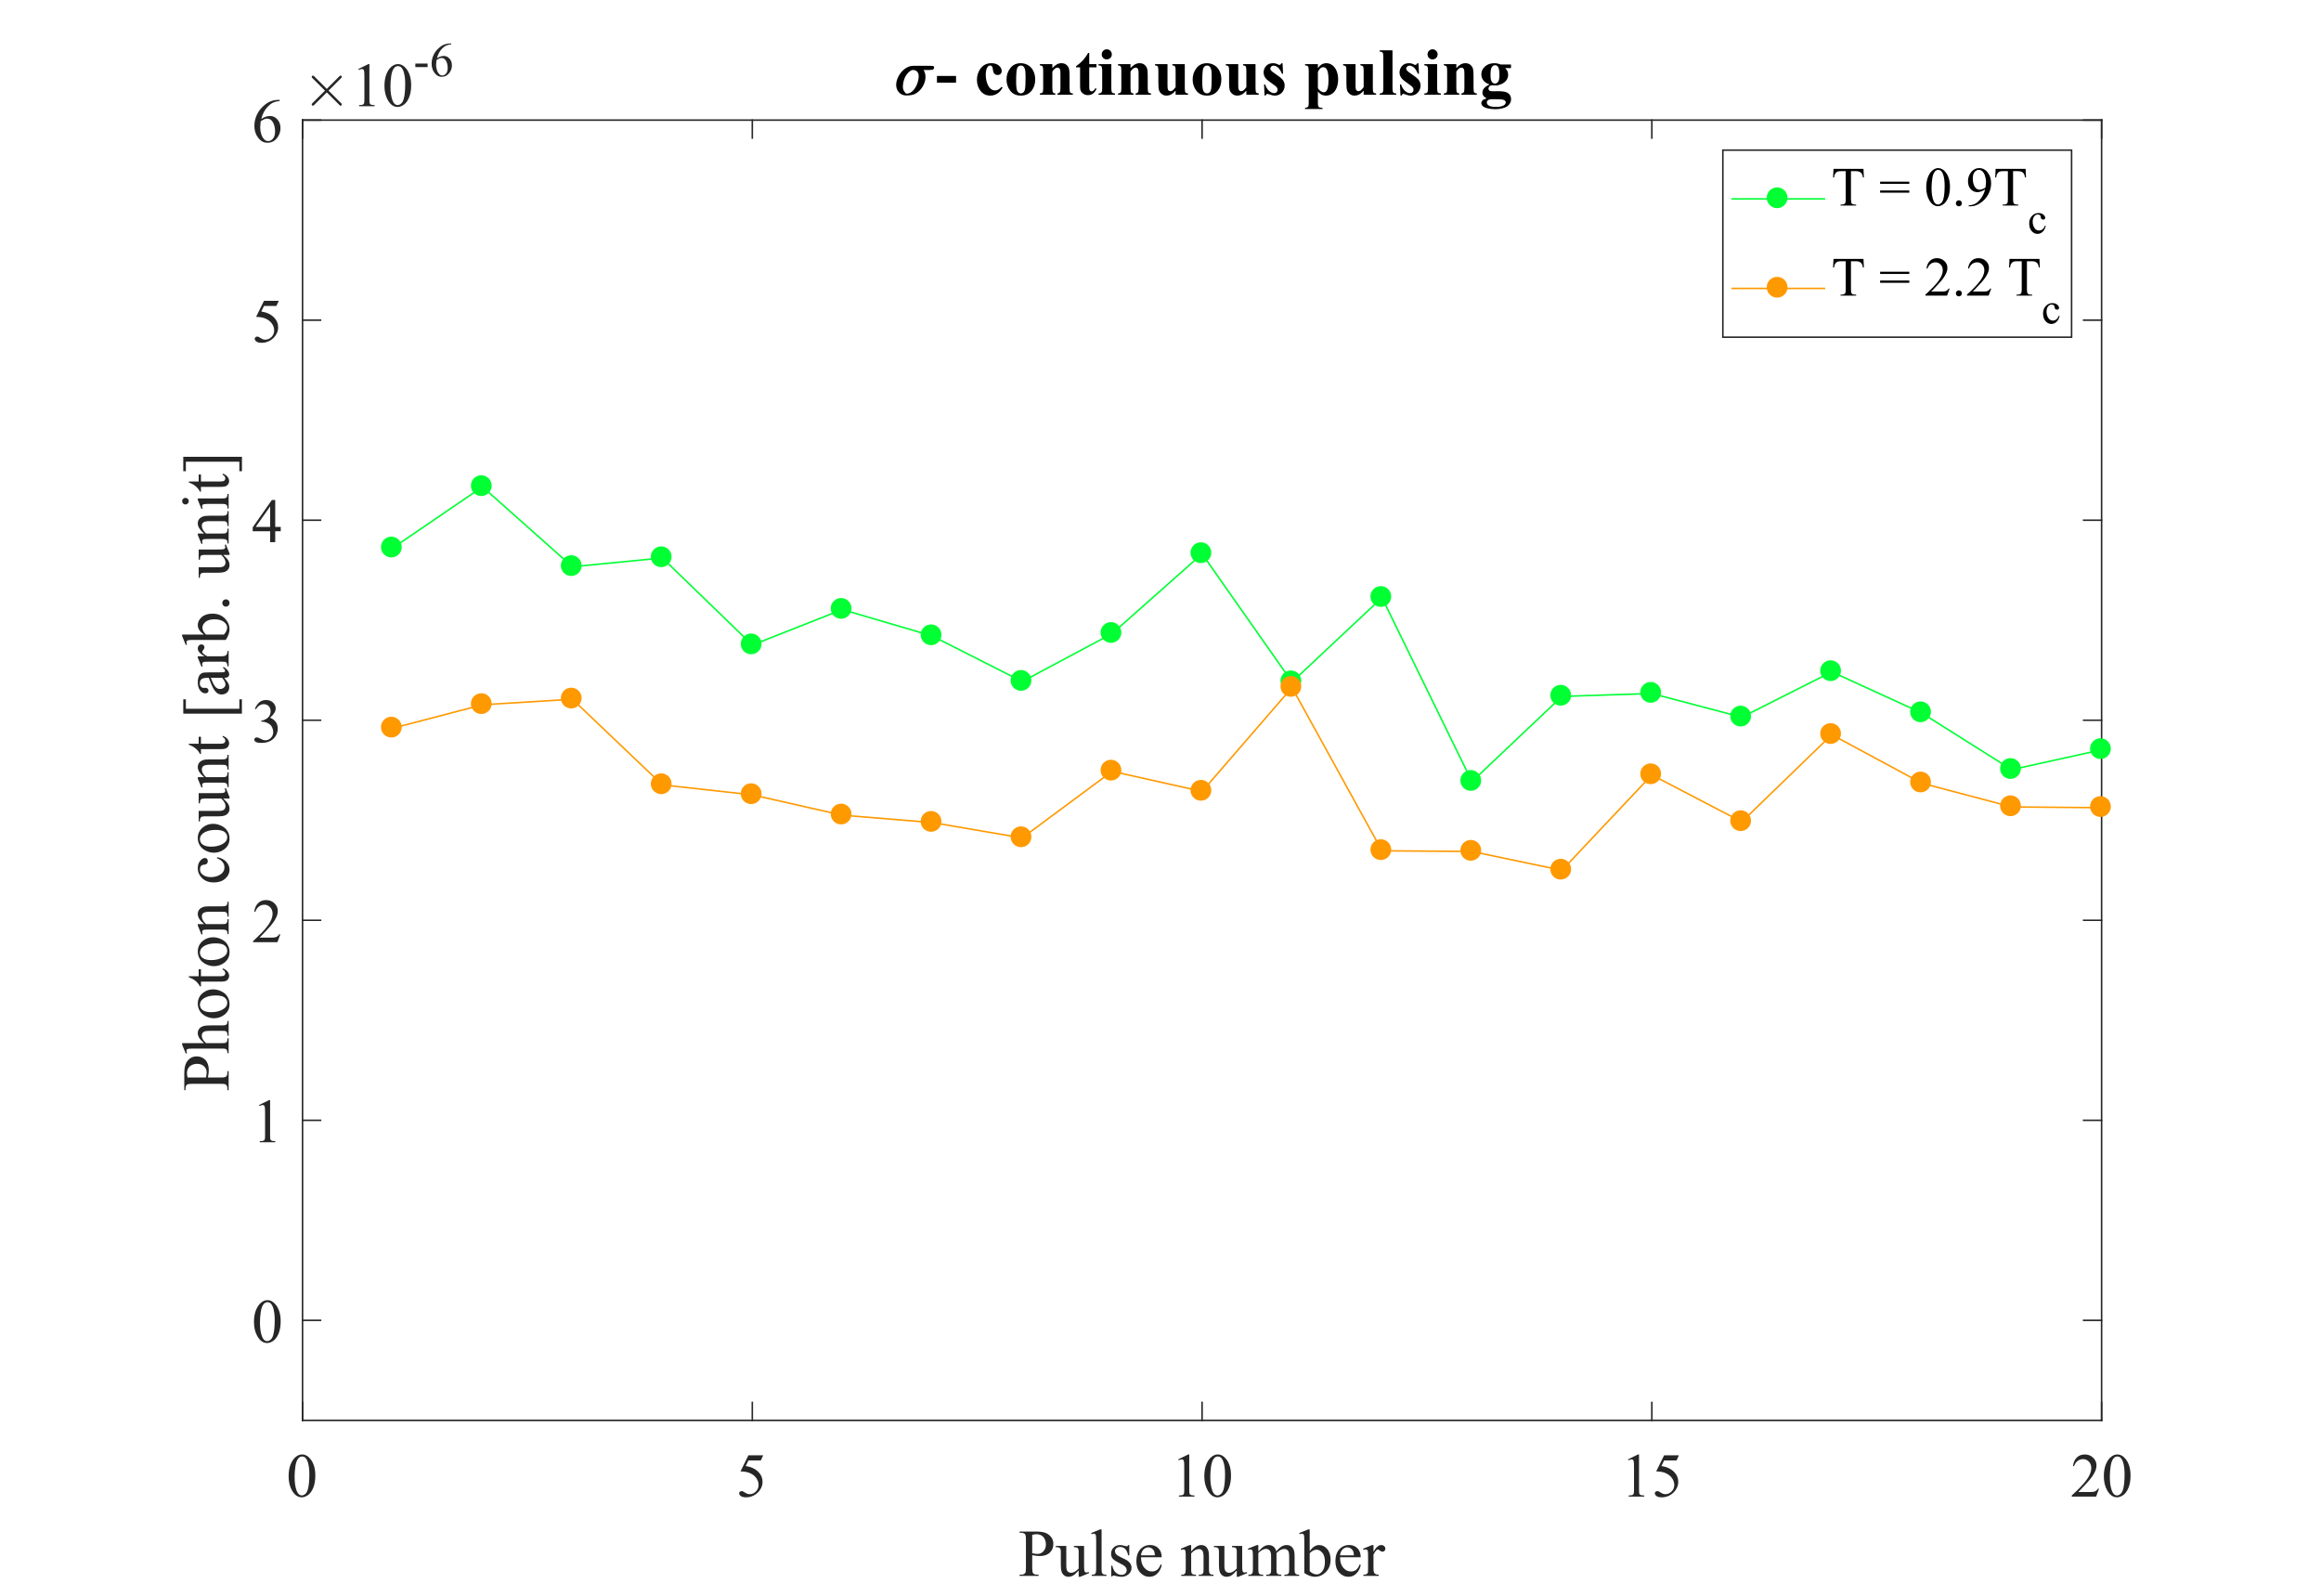 <?xml version="1.0"?>
<!DOCTYPE svg PUBLIC '-//W3C//DTD SVG 1.0//EN'
          'http://www.w3.org/TR/2001/REC-SVG-20010904/DTD/svg10.dtd'>
<svg xmlns:xlink="http://www.w3.org/1999/xlink" style="fill-opacity:1; color-rendering:auto; color-interpolation:auto; stroke:black; text-rendering:auto; stroke-linecap:square; stroke-miterlimit:10; stroke-opacity:1; shape-rendering:auto; fill:black; stroke-dasharray:none; font-weight:normal; stroke-width:1; font-family:'Dialog'; font-style:normal; stroke-linejoin:miter; font-size:12px; stroke-dashoffset:0; image-rendering:auto;" width="1005" height="691" xmlns="http://www.w3.org/2000/svg"
><rect width="100%" height="100%" fill="#808080" stroke="none"/><!--Generated by the Batik Graphics2D SVG Generator--><defs id="genericDefs"
  /><g
  ><defs id="defs1"
    ><clipPath clipPathUnits="userSpaceOnUse" id="clipPath1"
      ><path d="M0 0 L1005 0 L1005 691 L0 691 L0 0 Z"
      /></clipPath
    ></defs
    ><g style="fill:white; stroke:white;"
    ><rect x="0" y="0" width="1005" style="clip-path:url(#clipPath1); stroke:none;" height="691"
    /></g
    ><g style="fill:white; text-rendering:optimizeSpeed; color-rendering:optimizeSpeed; image-rendering:optimizeSpeed; shape-rendering:crispEdges; color-interpolation:sRGB; stroke:white;"
    ><rect x="0" width="1005" height="691" y="0" style="stroke:none;"
      /><path style="stroke:none;" d="M131 615 L910 615 L910 52 L131 52 Z"
    /></g
    ><g style="fill:rgb(38,38,38); text-rendering:geometricPrecision; color-rendering:optimizeQuality; image-rendering:optimizeQuality; stroke-linejoin:round; color-interpolation:linearRGB; stroke:rgb(38,38,38); stroke-width:0.667;"
    ><line y2="615" style="fill:none;" x1="131" x2="910" y1="615"
      /><line y2="52" style="fill:none;" x1="131" x2="910" y1="52"
      /><line y2="607.21" style="fill:none;" x1="131" x2="131" y1="615"
      /><line y2="607.21" style="fill:none;" x1="325.75" x2="325.75" y1="615"
      /><line y2="607.21" style="fill:none;" x1="520.5" x2="520.5" y1="615"
      /><line y2="607.21" style="fill:none;" x1="715.25" x2="715.25" y1="615"
      /><line y2="607.21" style="fill:none;" x1="910" x2="910" y1="615"
      /><line y2="59.79" style="fill:none;" x1="131" x2="131" y1="52"
      /><line y2="59.79" style="fill:none;" x1="325.75" x2="325.75" y1="52"
      /><line y2="59.79" style="fill:none;" x1="520.5" x2="520.5" y1="52"
      /><line y2="59.79" style="fill:none;" x1="715.25" x2="715.25" y1="52"
      /><line y2="59.79" style="fill:none;" x1="910" x2="910" y1="52"
    /></g
    ><g transform="translate(131,623)" style="font-size:27px; fill:rgb(38,38,38); text-rendering:geometricPrecision; color-rendering:optimizeQuality; image-rendering:optimizeQuality; font-family:'Times New Roman'; color-interpolation:linearRGB; stroke:rgb(38,38,38);"
    ><path style="stroke:none;" d="M-6.031 16.172 Q-6.031 13.109 -5.102 10.898 Q-4.172 8.688 -2.656 7.609 Q-1.469 6.75 -0.203 6.75 Q1.859 6.75 3.5 8.844 Q5.531 11.453 5.531 15.891 Q5.531 19 4.641 21.18 Q3.75 23.359 2.359 24.336 Q0.969 25.312 -0.328 25.312 Q-2.891 25.312 -4.594 22.297 Q-6.031 19.75 -6.031 16.172 ZM-3.438 16.5 Q-3.438 20.188 -2.531 22.516 Q-1.781 24.484 -0.297 24.484 Q0.422 24.484 1.188 23.844 Q1.953 23.203 2.344 21.703 Q2.953 19.438 2.953 15.312 Q2.953 12.25 2.328 10.203 Q1.844 8.688 1.094 8.062 Q0.547 7.625 -0.203 7.625 Q-1.109 7.625 -1.812 8.422 Q-2.75 9.516 -3.094 11.867 Q-3.438 14.219 -3.438 16.5 Z"
    /></g
    ><g transform="translate(325.75,623)" style="font-size:27px; fill:rgb(38,38,38); text-rendering:geometricPrecision; color-rendering:optimizeQuality; image-rendering:optimizeQuality; font-family:'Times New Roman'; color-interpolation:linearRGB; stroke:rgb(38,38,38);"
    ><path style="stroke:none;" d="M4.719 7.125 L3.688 9.359 L-1.688 9.359 L-2.859 11.766 Q0.641 12.281 2.672 14.359 Q4.438 16.156 4.438 18.578 Q4.438 19.984 3.859 21.188 Q3.281 22.391 2.414 23.234 Q1.547 24.078 0.469 24.594 Q-1.047 25.312 -2.641 25.312 Q-4.25 25.312 -4.977 24.766 Q-5.703 24.219 -5.703 23.562 Q-5.703 23.188 -5.398 22.906 Q-5.094 22.625 -4.641 22.625 Q-4.297 22.625 -4.039 22.734 Q-3.781 22.844 -3.156 23.266 Q-2.172 23.953 -1.156 23.953 Q0.391 23.953 1.555 22.789 Q2.719 21.625 2.719 19.953 Q2.719 18.328 1.68 16.922 Q0.641 15.516 -1.203 14.75 Q-2.641 14.156 -5.109 14.078 L-1.688 7.125 L4.719 7.125 Z"
    /></g
    ><g transform="translate(520.5,623)" style="font-size:27px; fill:rgb(38,38,38); text-rendering:geometricPrecision; color-rendering:optimizeQuality; image-rendering:optimizeQuality; font-family:'Times New Roman'; color-interpolation:linearRGB; stroke:rgb(38,38,38);"
    ><path style="stroke:none;" d="M-10.328 8.875 L-5.984 6.75 L-5.547 6.75 L-5.547 21.844 Q-5.547 23.359 -5.422 23.727 Q-5.297 24.094 -4.906 24.289 Q-4.516 24.484 -3.297 24.516 L-3.297 25 L-10.016 25 L-10.016 24.516 Q-8.75 24.484 -8.383 24.297 Q-8.016 24.109 -7.867 23.781 Q-7.719 23.453 -7.719 21.844 L-7.719 12.203 Q-7.719 10.25 -7.859 9.688 Q-7.953 9.266 -8.195 9.07 Q-8.438 8.875 -8.781 8.875 Q-9.266 8.875 -10.141 9.281 L-10.328 8.875 ZM0.969 16.172 Q0.969 13.109 1.898 10.898 Q2.828 8.688 4.344 7.609 Q5.531 6.75 6.797 6.75 Q8.859 6.75 10.5 8.844 Q12.531 11.453 12.531 15.891 Q12.531 19 11.641 21.18 Q10.75 23.359 9.359 24.336 Q7.969 25.312 6.672 25.312 Q4.109 25.312 2.406 22.297 Q0.969 19.75 0.969 16.172 ZM3.562 16.5 Q3.562 20.188 4.469 22.516 Q5.219 24.484 6.703 24.484 Q7.422 24.484 8.188 23.844 Q8.953 23.203 9.344 21.703 Q9.953 19.438 9.953 15.312 Q9.953 12.25 9.328 10.203 Q8.844 8.688 8.094 8.062 Q7.547 7.625 6.797 7.625 Q5.891 7.625 5.188 8.422 Q4.25 9.516 3.906 11.867 Q3.562 14.219 3.562 16.5 Z"
    /></g
    ><g transform="translate(715.25,623)" style="font-size:27px; fill:rgb(38,38,38); text-rendering:geometricPrecision; color-rendering:optimizeQuality; image-rendering:optimizeQuality; font-family:'Times New Roman'; color-interpolation:linearRGB; stroke:rgb(38,38,38);"
    ><path style="stroke:none;" d="M-10.328 8.875 L-5.984 6.75 L-5.547 6.75 L-5.547 21.844 Q-5.547 23.359 -5.422 23.727 Q-5.297 24.094 -4.906 24.289 Q-4.516 24.484 -3.297 24.516 L-3.297 25 L-10.016 25 L-10.016 24.516 Q-8.75 24.484 -8.383 24.297 Q-8.016 24.109 -7.867 23.781 Q-7.719 23.453 -7.719 21.844 L-7.719 12.203 Q-7.719 10.25 -7.859 9.688 Q-7.953 9.266 -8.195 9.07 Q-8.438 8.875 -8.781 8.875 Q-9.266 8.875 -10.141 9.281 L-10.328 8.875 ZM11.719 7.125 L10.688 9.359 L5.312 9.359 L4.141 11.766 Q7.641 12.281 9.672 14.359 Q11.438 16.156 11.438 18.578 Q11.438 19.984 10.859 21.188 Q10.281 22.391 9.414 23.234 Q8.547 24.078 7.469 24.594 Q5.953 25.312 4.359 25.312 Q2.75 25.312 2.023 24.766 Q1.297 24.219 1.297 23.562 Q1.297 23.188 1.602 22.906 Q1.906 22.625 2.359 22.625 Q2.703 22.625 2.961 22.734 Q3.219 22.844 3.844 23.266 Q4.828 23.953 5.844 23.953 Q7.391 23.953 8.555 22.789 Q9.719 21.625 9.719 19.953 Q9.719 18.328 8.68 16.922 Q7.641 15.516 5.797 14.75 Q4.359 14.156 1.891 14.078 L5.312 7.125 L11.719 7.125 Z"
    /></g
    ><g transform="translate(910,623)" style="font-size:27px; fill:rgb(38,38,38); text-rendering:geometricPrecision; color-rendering:optimizeQuality; image-rendering:optimizeQuality; font-family:'Times New Roman'; color-interpolation:linearRGB; stroke:rgb(38,38,38);"
    ><path style="stroke:none;" d="M-1.125 21.562 L-2.375 25 L-12.922 25 L-12.922 24.516 Q-8.266 20.266 -6.367 17.578 Q-4.469 14.891 -4.469 12.656 Q-4.469 10.953 -5.508 9.859 Q-6.547 8.766 -8 8.766 Q-9.328 8.766 -10.375 9.539 Q-11.422 10.312 -11.922 11.797 L-12.406 11.797 Q-12.078 9.359 -10.711 8.055 Q-9.344 6.75 -7.297 6.75 Q-5.125 6.75 -3.672 8.148 Q-2.219 9.547 -2.219 11.453 Q-2.219 12.812 -2.844 14.156 Q-3.828 16.297 -6.016 18.688 Q-9.297 22.266 -10.109 23.016 L-5.438 23.016 Q-4.016 23.016 -3.445 22.906 Q-2.875 22.797 -2.414 22.477 Q-1.953 22.156 -1.609 21.562 L-1.125 21.562 ZM0.969 16.172 Q0.969 13.109 1.898 10.898 Q2.828 8.688 4.344 7.609 Q5.531 6.75 6.797 6.75 Q8.859 6.75 10.5 8.844 Q12.531 11.453 12.531 15.891 Q12.531 19 11.641 21.18 Q10.75 23.359 9.359 24.336 Q7.969 25.312 6.672 25.312 Q4.109 25.312 2.406 22.297 Q0.969 19.75 0.969 16.172 ZM3.562 16.5 Q3.562 20.188 4.469 22.516 Q5.219 24.484 6.703 24.484 Q7.422 24.484 8.188 23.844 Q8.953 23.203 9.344 21.703 Q9.953 19.438 9.953 15.312 Q9.953 12.25 9.328 10.203 Q8.844 8.688 8.094 8.062 Q7.547 7.625 6.797 7.625 Q5.891 7.625 5.188 8.422 Q4.25 9.516 3.906 11.867 Q3.562 14.219 3.562 16.5 Z"
    /></g
    ><g transform="translate(520.5,655.333)" style="font-size:29px; fill:rgb(38,38,38); text-rendering:geometricPrecision; color-rendering:optimizeQuality; image-rendering:optimizeQuality; font-family:'Times New Roman'; color-interpolation:linearRGB; stroke:rgb(38,38,38);"
    ><path style="stroke:none;" d="M-73.547 18.016 L-73.547 23.594 Q-73.547 25.406 -73.156 25.859 Q-72.625 26.469 -71.531 26.469 L-70.797 26.469 L-70.797 27 L-79.016 27 L-79.016 26.469 L-78.297 26.469 Q-77.078 26.469 -76.547 25.688 Q-76.266 25.25 -76.266 23.594 L-76.266 11.203 Q-76.266 9.391 -76.656 8.953 Q-77.203 8.328 -78.297 8.328 L-79.016 8.328 L-79.016 7.797 L-71.984 7.797 Q-69.406 7.797 -67.922 8.328 Q-66.438 8.859 -65.414 10.117 Q-64.391 11.375 -64.391 13.109 Q-64.391 15.453 -65.938 16.93 Q-67.484 18.406 -70.328 18.406 Q-71.016 18.406 -71.82 18.305 Q-72.625 18.203 -73.547 18.016 ZM-73.547 17.203 Q-72.797 17.344 -72.219 17.414 Q-71.641 17.484 -71.234 17.484 Q-69.75 17.484 -68.688 16.344 Q-67.625 15.203 -67.625 13.391 Q-67.625 12.141 -68.133 11.07 Q-68.641 10 -69.578 9.477 Q-70.516 8.953 -71.703 8.953 Q-72.422 8.953 -73.547 9.219 L-73.547 17.203 ZM-51.09 14.031 L-51.09 21.891 Q-51.09 24.141 -50.989 24.641 Q-50.887 25.141 -50.653 25.344 Q-50.419 25.547 -50.106 25.547 Q-49.669 25.547 -49.106 25.297 L-48.919 25.797 L-52.794 27.391 L-53.434 27.391 L-53.434 24.656 Q-55.106 26.469 -55.981 26.93 Q-56.856 27.391 -57.84 27.391 Q-58.919 27.391 -59.723 26.766 Q-60.528 26.141 -60.84 25.148 Q-61.153 24.156 -61.153 22.344 L-61.153 16.547 Q-61.153 15.625 -61.348 15.273 Q-61.544 14.922 -61.934 14.727 Q-62.325 14.531 -63.34 14.547 L-63.34 14.031 L-58.794 14.031 L-58.794 22.703 Q-58.794 24.516 -58.169 25.086 Q-57.544 25.656 -56.653 25.656 Q-56.044 25.656 -55.27 25.273 Q-54.497 24.891 -53.434 23.812 L-53.434 16.469 Q-53.434 15.359 -53.833 14.969 Q-54.231 14.578 -55.512 14.547 L-55.512 14.031 L-51.09 14.031 ZM-43.512 6.859 L-43.512 24.062 Q-43.512 25.281 -43.333 25.68 Q-43.153 26.078 -42.786 26.281 Q-42.419 26.484 -41.403 26.484 L-41.403 27 L-47.762 27 L-47.762 26.484 Q-46.872 26.484 -46.551 26.305 Q-46.231 26.125 -46.044 25.695 Q-45.856 25.266 -45.856 24.062 L-45.856 12.281 Q-45.856 10.094 -45.958 9.594 Q-46.059 9.094 -46.278 8.906 Q-46.497 8.719 -46.825 8.719 Q-47.2 8.719 -47.762 8.953 L-48.012 8.453 L-44.137 6.859 L-43.512 6.859 ZM-31.518 13.641 L-31.518 18.062 L-31.986 18.062 Q-32.533 15.984 -33.377 15.234 Q-34.221 14.484 -35.518 14.484 Q-36.502 14.484 -37.111 15.008 Q-37.721 15.531 -37.721 16.172 Q-37.721 16.953 -37.268 17.531 Q-36.83 18.109 -35.486 18.766 L-33.424 19.766 Q-30.549 21.172 -30.549 23.453 Q-30.549 25.234 -31.885 26.312 Q-33.221 27.391 -34.877 27.391 Q-36.065 27.391 -37.596 26.969 Q-38.065 26.828 -38.361 26.828 Q-38.69 26.828 -38.877 27.203 L-39.346 27.203 L-39.346 22.562 L-38.877 22.562 Q-38.471 24.547 -37.353 25.555 Q-36.236 26.562 -34.846 26.562 Q-33.877 26.562 -33.26 25.984 Q-32.643 25.406 -32.643 24.609 Q-32.643 23.625 -33.33 22.961 Q-34.018 22.297 -36.072 21.281 Q-38.127 20.266 -38.768 19.438 Q-39.393 18.625 -39.393 17.406 Q-39.393 15.797 -38.299 14.719 Q-37.205 13.641 -35.455 13.641 Q-34.69 13.641 -33.611 13.969 Q-32.877 14.188 -32.643 14.188 Q-32.424 14.188 -32.291 14.086 Q-32.158 13.984 -31.986 13.641 L-31.518 13.641 ZM-26.435 18.922 Q-26.451 21.797 -25.044 23.453 Q-23.623 25.094 -21.716 25.094 Q-20.435 25.094 -19.498 24.391 Q-18.56 23.688 -17.919 21.984 L-17.482 22.266 Q-17.779 24.203 -19.209 25.797 Q-20.638 27.391 -22.794 27.391 Q-25.123 27.391 -26.787 25.57 Q-28.451 23.75 -28.451 20.688 Q-28.451 17.359 -26.748 15.492 Q-25.044 13.625 -22.466 13.625 Q-20.279 13.625 -18.88 15.062 Q-17.482 16.5 -17.482 18.922 L-26.435 18.922 ZM-26.435 18.094 L-20.435 18.094 Q-20.513 16.844 -20.732 16.344 Q-21.091 15.547 -21.794 15.094 Q-22.498 14.641 -23.263 14.641 Q-24.435 14.641 -25.357 15.555 Q-26.279 16.469 -26.435 18.094 ZM-4.72 16.391 Q-2.438 13.641 -0.376 13.641 Q0.686 13.641 1.452 14.172 Q2.218 14.703 2.671 15.922 Q2.983 16.781 2.983 18.531 L2.983 24.062 Q2.983 25.297 3.187 25.734 Q3.343 26.094 3.687 26.289 Q4.03 26.484 4.968 26.484 L4.968 27 L-1.454 27 L-1.454 26.484 L-1.173 26.484 Q-0.267 26.484 0.093 26.211 Q0.452 25.938 0.593 25.406 Q0.64 25.188 0.64 24.062 L0.64 18.766 Q0.64 16.984 0.186 16.188 Q-0.267 15.391 -1.36 15.391 Q-3.048 15.391 -4.72 17.234 L-4.72 24.062 Q-4.72 25.391 -4.564 25.703 Q-4.36 26.109 -4.017 26.297 Q-3.673 26.484 -2.61 26.484 L-2.61 27 L-9.032 27 L-9.032 26.484 L-8.735 26.484 Q-7.751 26.484 -7.407 25.984 Q-7.064 25.484 -7.064 24.062 L-7.064 19.25 Q-7.064 16.922 -7.165 16.406 Q-7.267 15.891 -7.485 15.711 Q-7.704 15.531 -8.079 15.531 Q-8.47 15.531 -9.032 15.75 L-9.235 15.234 L-5.329 13.641 L-4.72 13.641 L-4.72 16.391 ZM17.374 14.031 L17.374 21.891 Q17.374 24.141 17.476 24.641 Q17.577 25.141 17.811 25.344 Q18.046 25.547 18.358 25.547 Q18.796 25.547 19.358 25.297 L19.546 25.797 L15.671 27.391 L15.03 27.391 L15.03 24.656 Q13.358 26.469 12.483 26.93 Q11.608 27.391 10.624 27.391 Q9.546 27.391 8.741 26.766 Q7.936 26.141 7.624 25.148 Q7.311 24.156 7.311 22.344 L7.311 16.547 Q7.311 15.625 7.116 15.273 Q6.921 14.922 6.53 14.727 Q6.14 14.531 5.124 14.547 L5.124 14.031 L9.671 14.031 L9.671 22.703 Q9.671 24.516 10.296 25.086 Q10.921 25.656 11.812 25.656 Q12.421 25.656 13.194 25.273 Q13.968 24.891 15.03 23.812 L15.03 16.469 Q15.03 15.359 14.632 14.969 Q14.233 14.578 12.952 14.547 L12.952 14.031 L17.374 14.031 ZM24.358 16.406 Q25.765 14.984 26.015 14.781 Q26.655 14.234 27.39 13.938 Q28.124 13.641 28.858 13.641 Q30.077 13.641 30.952 14.352 Q31.827 15.062 32.124 16.406 Q33.577 14.703 34.585 14.172 Q35.593 13.641 36.655 13.641 Q37.687 13.641 38.491 14.172 Q39.296 14.703 39.765 15.906 Q40.062 16.734 40.062 18.484 L40.062 24.062 Q40.062 25.281 40.249 25.734 Q40.39 26.047 40.773 26.266 Q41.155 26.484 42.03 26.484 L42.03 27 L35.624 27 L35.624 26.484 L35.89 26.484 Q36.733 26.484 37.187 26.172 Q37.515 25.938 37.655 25.438 Q37.718 25.203 37.718 24.062 L37.718 18.484 Q37.718 16.906 37.343 16.25 Q36.78 15.344 35.562 15.344 Q34.812 15.344 34.054 15.719 Q33.296 16.094 32.218 17.109 L32.202 17.266 L32.218 17.875 L32.218 24.062 Q32.218 25.406 32.366 25.727 Q32.515 26.047 32.929 26.266 Q33.343 26.484 34.327 26.484 L34.327 27 L27.78 27 L27.78 26.484 Q28.858 26.484 29.257 26.234 Q29.655 25.984 29.811 25.469 Q29.89 25.234 29.89 24.062 L29.89 18.484 Q29.89 16.906 29.421 16.203 Q28.796 15.297 27.671 15.297 Q26.921 15.297 26.171 15.719 Q24.983 16.344 24.358 17.109 L24.358 24.062 Q24.358 25.344 24.53 25.727 Q24.702 26.109 25.054 26.297 Q25.405 26.484 26.468 26.484 L26.468 27 L20.046 27 L20.046 26.484 Q20.936 26.484 21.288 26.297 Q21.64 26.109 21.827 25.688 Q22.015 25.266 22.015 24.062 L22.015 19.109 Q22.015 16.969 21.89 16.344 Q21.78 15.891 21.569 15.711 Q21.358 15.531 20.999 15.531 Q20.593 15.531 20.046 15.75 L19.827 15.234 L23.749 13.641 L24.358 13.641 L24.358 16.406 ZM46.603 16.266 Q48.494 13.641 50.681 13.641 Q52.666 13.641 54.158 15.352 Q55.65 17.062 55.65 20.016 Q55.65 23.469 53.353 25.578 Q51.384 27.391 48.962 27.391 Q47.822 27.391 46.658 26.984 Q45.494 26.578 44.275 25.75 L44.275 12.312 Q44.275 10.109 44.166 9.602 Q44.056 9.094 43.83 8.906 Q43.603 8.719 43.275 8.719 Q42.869 8.719 42.275 8.953 L42.072 8.453 L45.978 6.859 L46.603 6.859 L46.603 16.266 ZM46.603 17.172 L46.603 24.938 Q47.337 25.641 48.103 26 Q48.869 26.359 49.681 26.359 Q50.978 26.359 52.087 24.945 Q53.197 23.531 53.197 20.828 Q53.197 18.328 52.087 16.992 Q50.978 15.656 49.556 15.656 Q48.806 15.656 48.056 16.047 Q47.494 16.328 46.603 17.172 ZM59.744 18.922 Q59.728 21.797 61.134 23.453 Q62.556 25.094 64.462 25.094 Q65.744 25.094 66.681 24.391 Q67.619 23.688 68.259 21.984 L68.697 22.266 Q68.4 24.203 66.97 25.797 Q65.54 27.391 63.384 27.391 Q61.056 27.391 59.392 25.57 Q57.728 23.75 57.728 20.688 Q57.728 17.359 59.431 15.492 Q61.134 13.625 63.712 13.625 Q65.9 13.625 67.298 15.062 Q68.697 16.5 68.697 18.922 L59.744 18.922 ZM59.744 18.094 L65.744 18.094 Q65.665 16.844 65.447 16.344 Q65.087 15.547 64.384 15.094 Q63.681 14.641 62.916 14.641 Q61.744 14.641 60.822 15.555 Q59.9 16.469 59.744 18.094 ZM74.225 13.641 L74.225 16.562 Q75.85 13.641 77.568 13.641 Q78.35 13.641 78.857 14.117 Q79.365 14.594 79.365 15.219 Q79.365 15.766 78.998 16.148 Q78.631 16.531 78.115 16.531 Q77.615 16.531 77.006 16.047 Q76.397 15.562 76.1 15.562 Q75.834 15.562 75.537 15.844 Q74.897 16.422 74.225 17.75 L74.225 23.969 Q74.225 25.047 74.49 25.594 Q74.678 25.984 75.147 26.234 Q75.615 26.484 76.49 26.484 L76.49 27 L69.85 27 L69.85 26.484 Q70.834 26.484 71.318 26.172 Q71.678 25.953 71.818 25.453 Q71.881 25.219 71.881 24.078 L71.881 19.062 Q71.881 16.797 71.795 16.359 Q71.709 15.922 71.459 15.727 Q71.209 15.531 70.834 15.531 Q70.397 15.531 69.85 15.75 L69.709 15.234 L73.631 13.641 L74.225 13.641 Z"
    /></g
    ><g style="fill:rgb(38,38,38); text-rendering:geometricPrecision; color-rendering:optimizeQuality; image-rendering:optimizeQuality; stroke-linejoin:round; color-interpolation:linearRGB; stroke:rgb(38,38,38); stroke-width:0.667;"
    ><line y2="52" style="fill:none;" x1="131" x2="131" y1="615"
      /><line y2="52" style="fill:none;" x1="910" x2="910" y1="615"
      /><line y2="571.692" style="fill:none;" x1="131" x2="138.79" y1="571.692"
      /><line y2="485.077" style="fill:none;" x1="131" x2="138.79" y1="485.077"
      /><line y2="398.462" style="fill:none;" x1="131" x2="138.79" y1="398.462"
      /><line y2="311.846" style="fill:none;" x1="131" x2="138.79" y1="311.846"
      /><line y2="225.231" style="fill:none;" x1="131" x2="138.79" y1="225.231"
      /><line y2="138.615" style="fill:none;" x1="131" x2="138.79" y1="138.615"
      /><line y2="52" style="fill:none;" x1="131" x2="138.79" y1="52"
      /><line y2="571.692" style="fill:none;" x1="910" x2="902.21" y1="571.692"
      /><line y2="485.077" style="fill:none;" x1="910" x2="902.21" y1="485.077"
      /><line y2="398.462" style="fill:none;" x1="910" x2="902.21" y1="398.462"
      /><line y2="311.846" style="fill:none;" x1="910" x2="902.21" y1="311.846"
      /><line y2="225.231" style="fill:none;" x1="910" x2="902.21" y1="225.231"
      /><line y2="138.615" style="fill:none;" x1="910" x2="902.21" y1="138.615"
      /><line y2="52" style="fill:none;" x1="910" x2="902.21" y1="52"
    /></g
    ><g transform="translate(123,571.692)" style="font-size:27px; fill:rgb(38,38,38); text-rendering:geometricPrecision; color-rendering:optimizeQuality; image-rendering:optimizeQuality; font-family:'Times New Roman'; color-interpolation:linearRGB; stroke:rgb(38,38,38);"
    ><path style="stroke:none;" d="M-13.031 0.672 Q-13.031 -2.391 -12.102 -4.602 Q-11.172 -6.812 -9.656 -7.891 Q-8.469 -8.75 -7.203 -8.75 Q-5.141 -8.75 -3.5 -6.656 Q-1.469 -4.047 -1.469 0.391 Q-1.469 3.5 -2.359 5.68 Q-3.25 7.859 -4.641 8.836 Q-6.031 9.812 -7.328 9.812 Q-9.891 9.812 -11.594 6.797 Q-13.031 4.25 -13.031 0.672 ZM-10.438 1 Q-10.438 4.688 -9.531 7.016 Q-8.781 8.984 -7.297 8.984 Q-6.578 8.984 -5.812 8.344 Q-5.047 7.703 -4.656 6.203 Q-4.047 3.938 -4.047 -0.188 Q-4.047 -3.25 -4.672 -5.297 Q-5.156 -6.812 -5.906 -7.438 Q-6.453 -7.875 -7.203 -7.875 Q-8.109 -7.875 -8.812 -7.078 Q-9.75 -5.984 -10.094 -3.633 Q-10.438 -1.281 -10.438 1 Z"
    /></g
    ><g transform="translate(123,485.077)" style="font-size:27px; fill:rgb(38,38,38); text-rendering:geometricPrecision; color-rendering:optimizeQuality; image-rendering:optimizeQuality; font-family:'Times New Roman'; color-interpolation:linearRGB; stroke:rgb(38,38,38);"
    ><path style="stroke:none;" d="M-10.828 -6.625 L-6.484 -8.75 L-6.047 -8.75 L-6.047 6.344 Q-6.047 7.859 -5.922 8.227 Q-5.797 8.594 -5.406 8.789 Q-5.016 8.984 -3.797 9.016 L-3.797 9.5 L-10.516 9.5 L-10.516 9.016 Q-9.25 8.984 -8.883 8.797 Q-8.516 8.609 -8.367 8.281 Q-8.219 7.953 -8.219 6.344 L-8.219 -3.297 Q-8.219 -5.25 -8.359 -5.812 Q-8.453 -6.234 -8.695 -6.43 Q-8.938 -6.625 -9.281 -6.625 Q-9.766 -6.625 -10.641 -6.219 L-10.828 -6.625 Z"
    /></g
    ><g transform="translate(123,398.462)" style="font-size:27px; fill:rgb(38,38,38); text-rendering:geometricPrecision; color-rendering:optimizeQuality; image-rendering:optimizeQuality; font-family:'Times New Roman'; color-interpolation:linearRGB; stroke:rgb(38,38,38);"
    ><path style="stroke:none;" d="M-1.625 6.062 L-2.875 9.5 L-13.422 9.5 L-13.422 9.016 Q-8.766 4.766 -6.867 2.078 Q-4.969 -0.609 -4.969 -2.844 Q-4.969 -4.547 -6.008 -5.641 Q-7.047 -6.734 -8.5 -6.734 Q-9.828 -6.734 -10.875 -5.961 Q-11.922 -5.188 -12.422 -3.703 L-12.906 -3.703 Q-12.578 -6.141 -11.211 -7.445 Q-9.844 -8.75 -7.797 -8.75 Q-5.625 -8.75 -4.172 -7.352 Q-2.719 -5.953 -2.719 -4.047 Q-2.719 -2.688 -3.344 -1.344 Q-4.328 0.797 -6.516 3.188 Q-9.797 6.766 -10.609 7.516 L-5.938 7.516 Q-4.516 7.516 -3.945 7.406 Q-3.375 7.297 -2.914 6.977 Q-2.453 6.656 -2.109 6.062 L-1.625 6.062 Z"
    /></g
    ><g transform="translate(123,311.846)" style="font-size:27px; fill:rgb(38,38,38); text-rendering:geometricPrecision; color-rendering:optimizeQuality; image-rendering:optimizeQuality; font-family:'Times New Roman'; color-interpolation:linearRGB; stroke:rgb(38,38,38);"
    ><path style="stroke:none;" d="M-12.625 -4.969 Q-11.859 -6.781 -10.695 -7.766 Q-9.531 -8.75 -7.797 -8.75 Q-5.641 -8.75 -4.5 -7.344 Q-3.625 -6.312 -3.625 -5.125 Q-3.625 -3.172 -6.078 -1.094 Q-4.422 -0.438 -3.578 0.758 Q-2.734 1.953 -2.734 3.578 Q-2.734 5.906 -4.219 7.594 Q-6.141 9.812 -9.797 9.812 Q-11.594 9.812 -12.25 9.367 Q-12.906 8.922 -12.906 8.406 Q-12.906 8.016 -12.594 7.727 Q-12.281 7.438 -11.844 7.438 Q-11.516 7.438 -11.172 7.547 Q-10.953 7.609 -10.164 8.023 Q-9.375 8.438 -9.062 8.531 Q-8.578 8.672 -8.031 8.672 Q-6.688 8.672 -5.688 7.633 Q-4.688 6.594 -4.688 5.156 Q-4.688 4.125 -5.156 3.125 Q-5.5 2.391 -5.906 2.016 Q-6.469 1.484 -7.461 1.055 Q-8.453 0.625 -9.484 0.625 L-9.906 0.625 L-9.906 0.234 Q-8.859 0.094 -7.812 -0.523 Q-6.766 -1.141 -6.289 -2.008 Q-5.812 -2.875 -5.812 -3.922 Q-5.812 -5.281 -6.664 -6.117 Q-7.516 -6.953 -8.781 -6.953 Q-10.828 -6.953 -12.188 -4.766 L-12.625 -4.969 Z"
    /></g
    ><g transform="translate(123,225.231)" style="font-size:27px; fill:rgb(38,38,38); text-rendering:geometricPrecision; color-rendering:optimizeQuality; image-rendering:optimizeQuality; font-family:'Times New Roman'; color-interpolation:linearRGB; stroke:rgb(38,38,38);"
    ><path style="stroke:none;" d="M-1.438 2.906 L-1.438 4.781 L-3.828 4.781 L-3.828 9.5 L-6.016 9.5 L-6.016 4.781 L-13.578 4.781 L-13.578 3.094 L-5.281 -8.75 L-3.828 -8.75 L-3.828 2.906 L-1.438 2.906 ZM-6.016 2.906 L-6.016 -5.969 L-12.281 2.906 L-6.016 2.906 Z"
    /></g
    ><g transform="translate(123,138.615)" style="font-size:27px; fill:rgb(38,38,38); text-rendering:geometricPrecision; color-rendering:optimizeQuality; image-rendering:optimizeQuality; font-family:'Times New Roman'; color-interpolation:linearRGB; stroke:rgb(38,38,38);"
    ><path style="stroke:none;" d="M-2.281 -8.375 L-3.312 -6.141 L-8.688 -6.141 L-9.859 -3.734 Q-6.359 -3.219 -4.328 -1.141 Q-2.562 0.656 -2.562 3.078 Q-2.562 4.484 -3.141 5.688 Q-3.719 6.891 -4.586 7.734 Q-5.453 8.578 -6.531 9.094 Q-8.047 9.812 -9.641 9.812 Q-11.25 9.812 -11.977 9.266 Q-12.703 8.719 -12.703 8.062 Q-12.703 7.688 -12.398 7.406 Q-12.094 7.125 -11.641 7.125 Q-11.297 7.125 -11.039 7.234 Q-10.781 7.344 -10.156 7.766 Q-9.172 8.453 -8.156 8.453 Q-6.609 8.453 -5.445 7.289 Q-4.281 6.125 -4.281 4.453 Q-4.281 2.828 -5.32 1.422 Q-6.359 0.016 -8.203 -0.75 Q-9.641 -1.344 -12.109 -1.422 L-8.688 -8.375 L-2.281 -8.375 Z"
    /></g
    ><g transform="translate(123,52)" style="font-size:27px; fill:rgb(38,38,38); text-rendering:geometricPrecision; color-rendering:optimizeQuality; image-rendering:optimizeQuality; font-family:'Times New Roman'; color-interpolation:linearRGB; stroke:rgb(38,38,38);"
    ><path style="stroke:none;" d="M-1.891 -8.75 L-1.891 -8.266 Q-3.641 -8.094 -4.742 -7.57 Q-5.844 -7.047 -6.914 -5.977 Q-7.984 -4.906 -8.695 -3.594 Q-9.406 -2.281 -9.875 -0.484 Q-7.969 -1.781 -6.062 -1.781 Q-4.234 -1.781 -2.891 -0.305 Q-1.547 1.172 -1.547 3.484 Q-1.547 5.734 -2.906 7.578 Q-4.531 9.812 -7.219 9.812 Q-9.062 9.812 -10.328 8.609 Q-12.844 6.25 -12.844 2.484 Q-12.844 0.094 -11.883 -2.07 Q-10.922 -4.234 -9.133 -5.914 Q-7.344 -7.594 -5.711 -8.172 Q-4.078 -8.75 -2.656 -8.75 L-1.891 -8.75 ZM-10.094 0.484 Q-10.328 2.266 -10.328 3.359 Q-10.328 4.625 -9.867 6.109 Q-9.406 7.594 -8.469 8.453 Q-7.797 9.078 -6.844 9.078 Q-5.688 9.078 -4.789 8 Q-3.891 6.922 -3.891 4.906 Q-3.891 2.656 -4.789 1.008 Q-5.688 -0.641 -7.328 -0.641 Q-7.828 -0.641 -8.406 -0.43 Q-8.984 -0.219 -10.094 0.484 Z"
    /></g
    ><g transform="translate(105,333.5) rotate(-90)" style="font-size:29px; fill:rgb(38,38,38); text-rendering:geometricPrecision; color-rendering:optimizeQuality; image-rendering:optimizeQuality; font-family:'Times New Roman'; color-interpolation:linearRGB; stroke:rgb(38,38,38);"
    ><path style="stroke:none;" d="M-133.047 -14.984 L-133.047 -9.406 Q-133.047 -7.594 -132.656 -7.141 Q-132.125 -6.531 -131.031 -6.531 L-130.297 -6.531 L-130.297 -6 L-138.516 -6 L-138.516 -6.531 L-137.797 -6.531 Q-136.578 -6.531 -136.047 -7.312 Q-135.766 -7.75 -135.766 -9.406 L-135.766 -21.797 Q-135.766 -23.609 -136.156 -24.047 Q-136.703 -24.672 -137.797 -24.672 L-138.516 -24.672 L-138.516 -25.203 L-131.484 -25.203 Q-128.906 -25.203 -127.422 -24.672 Q-125.938 -24.141 -124.914 -22.883 Q-123.891 -21.625 -123.891 -19.891 Q-123.891 -17.547 -125.438 -16.07 Q-126.984 -14.594 -129.828 -14.594 Q-130.516 -14.594 -131.32 -14.695 Q-132.125 -14.797 -133.047 -14.984 ZM-133.047 -15.797 Q-132.297 -15.656 -131.719 -15.586 Q-131.141 -15.516 -130.734 -15.516 Q-129.25 -15.516 -128.188 -16.656 Q-127.125 -17.797 -127.125 -19.609 Q-127.125 -20.859 -127.633 -21.93 Q-128.141 -23 -129.078 -23.523 Q-130.016 -24.047 -131.203 -24.047 Q-131.922 -24.047 -133.047 -23.781 L-133.047 -15.797 ZM-118.153 -26.141 L-118.153 -16.656 Q-116.59 -18.375 -115.668 -18.867 Q-114.747 -19.359 -113.825 -19.359 Q-112.715 -19.359 -111.926 -18.75 Q-111.137 -18.141 -110.747 -16.828 Q-110.481 -15.922 -110.481 -13.516 L-110.481 -8.938 Q-110.481 -7.703 -110.278 -7.25 Q-110.137 -6.906 -109.801 -6.711 Q-109.465 -6.516 -108.559 -6.516 L-108.559 -6 L-114.934 -6 L-114.934 -6.516 L-114.637 -6.516 Q-113.731 -6.516 -113.372 -6.789 Q-113.012 -7.062 -112.872 -7.594 Q-112.825 -7.828 -112.825 -8.938 L-112.825 -13.516 Q-112.825 -15.641 -113.051 -16.305 Q-113.278 -16.969 -113.754 -17.305 Q-114.231 -17.641 -114.918 -17.641 Q-115.606 -17.641 -116.356 -17.273 Q-117.106 -16.906 -118.153 -15.781 L-118.153 -8.938 Q-118.153 -7.594 -118.004 -7.273 Q-117.856 -6.953 -117.457 -6.734 Q-117.059 -6.516 -116.059 -6.516 L-116.059 -6 L-122.497 -6 L-122.497 -6.516 Q-121.622 -6.516 -121.137 -6.781 Q-120.84 -6.922 -120.676 -7.32 Q-120.512 -7.719 -120.512 -8.938 L-120.512 -20.672 Q-120.512 -22.891 -120.614 -23.398 Q-120.715 -23.906 -120.934 -24.094 Q-121.153 -24.281 -121.528 -24.281 Q-121.825 -24.281 -122.497 -24.047 L-122.684 -24.547 L-118.809 -26.141 L-118.153 -26.141 ZM-101.122 -19.359 Q-98.168 -19.359 -96.387 -17.109 Q-94.872 -15.203 -94.872 -12.719 Q-94.872 -10.984 -95.707 -9.203 Q-96.543 -7.422 -98.012 -6.516 Q-99.481 -5.609 -101.278 -5.609 Q-104.215 -5.609 -105.934 -7.938 Q-107.387 -9.906 -107.387 -12.359 Q-107.387 -14.141 -106.504 -15.906 Q-105.622 -17.672 -104.176 -18.516 Q-102.731 -19.359 -101.122 -19.359 ZM-101.559 -18.438 Q-102.309 -18.438 -103.067 -17.992 Q-103.825 -17.547 -104.293 -16.422 Q-104.762 -15.297 -104.762 -13.547 Q-104.762 -10.719 -103.637 -8.664 Q-102.512 -6.609 -100.668 -6.609 Q-99.293 -6.609 -98.403 -7.742 Q-97.512 -8.875 -97.512 -11.641 Q-97.512 -15.094 -98.997 -17.078 Q-99.997 -18.438 -101.559 -18.438 ZM-89.2 -23.234 L-89.2 -18.969 L-86.168 -18.969 L-86.168 -17.984 L-89.2 -17.984 L-89.2 -9.562 Q-89.2 -8.312 -88.84 -7.875 Q-88.481 -7.438 -87.903 -7.438 Q-87.45 -7.438 -87.004 -7.727 Q-86.559 -8.016 -86.325 -8.578 L-85.778 -8.578 Q-86.262 -7.188 -87.168 -6.484 Q-88.075 -5.781 -89.043 -5.781 Q-89.7 -5.781 -90.317 -6.148 Q-90.934 -6.516 -91.231 -7.188 Q-91.528 -7.859 -91.528 -9.25 L-91.528 -17.984 L-93.59 -17.984 L-93.59 -18.453 Q-92.809 -18.766 -91.997 -19.508 Q-91.184 -20.25 -90.543 -21.266 Q-90.215 -21.797 -89.637 -23.234 L-89.2 -23.234 ZM-78.564 -19.359 Q-75.611 -19.359 -73.83 -17.109 Q-72.314 -15.203 -72.314 -12.719 Q-72.314 -10.984 -73.15 -9.203 Q-73.986 -7.422 -75.455 -6.516 Q-76.924 -5.609 -78.721 -5.609 Q-81.658 -5.609 -83.377 -7.938 Q-84.83 -9.906 -84.83 -12.359 Q-84.83 -14.141 -83.947 -15.906 Q-83.064 -17.672 -81.619 -18.516 Q-80.174 -19.359 -78.564 -19.359 ZM-79.002 -18.438 Q-79.752 -18.438 -80.51 -17.992 Q-81.268 -17.547 -81.736 -16.422 Q-82.205 -15.297 -82.205 -13.547 Q-82.205 -10.719 -81.08 -8.664 Q-79.955 -6.609 -78.111 -6.609 Q-76.736 -6.609 -75.846 -7.742 Q-74.955 -8.875 -74.955 -11.641 Q-74.955 -15.094 -76.439 -17.078 Q-77.439 -18.438 -79.002 -18.438 ZM-66.627 -16.609 Q-64.346 -19.359 -62.283 -19.359 Q-61.221 -19.359 -60.455 -18.828 Q-59.69 -18.297 -59.236 -17.078 Q-58.924 -16.219 -58.924 -14.469 L-58.924 -8.938 Q-58.924 -7.703 -58.721 -7.266 Q-58.565 -6.906 -58.221 -6.711 Q-57.877 -6.516 -56.94 -6.516 L-56.94 -6 L-63.361 -6 L-63.361 -6.516 L-63.08 -6.516 Q-62.174 -6.516 -61.815 -6.789 Q-61.455 -7.062 -61.315 -7.594 Q-61.268 -7.812 -61.268 -8.938 L-61.268 -14.234 Q-61.268 -16.016 -61.721 -16.812 Q-62.174 -17.609 -63.268 -17.609 Q-64.955 -17.609 -66.627 -15.766 L-66.627 -8.938 Q-66.627 -7.609 -66.471 -7.297 Q-66.268 -6.891 -65.924 -6.703 Q-65.58 -6.516 -64.518 -6.516 L-64.518 -6 L-70.939 -6 L-70.939 -6.516 L-70.643 -6.516 Q-69.658 -6.516 -69.314 -7.016 Q-68.971 -7.516 -68.971 -8.938 L-68.971 -13.75 Q-68.971 -16.078 -69.072 -16.594 Q-69.174 -17.109 -69.393 -17.289 Q-69.611 -17.469 -69.986 -17.469 Q-70.377 -17.469 -70.939 -17.25 L-71.143 -17.766 L-67.236 -19.359 L-66.627 -19.359 L-66.627 -16.609 ZM-37.643 -10.922 Q-38.158 -8.359 -39.69 -6.984 Q-41.221 -5.609 -43.08 -5.609 Q-45.283 -5.609 -46.932 -7.461 Q-48.58 -9.312 -48.58 -12.469 Q-48.58 -15.531 -46.76 -17.445 Q-44.94 -19.359 -42.393 -19.359 Q-40.471 -19.359 -39.236 -18.344 Q-38.002 -17.328 -38.002 -16.234 Q-38.002 -15.703 -38.353 -15.367 Q-38.705 -15.031 -39.33 -15.031 Q-40.158 -15.031 -40.58 -15.578 Q-40.83 -15.875 -40.908 -16.711 Q-40.986 -17.547 -41.486 -17.984 Q-41.971 -18.406 -42.846 -18.406 Q-44.268 -18.406 -45.127 -17.359 Q-46.283 -15.969 -46.283 -13.688 Q-46.283 -11.359 -45.143 -9.586 Q-44.002 -7.812 -42.065 -7.812 Q-40.674 -7.812 -39.565 -8.766 Q-38.783 -9.406 -38.049 -11.125 L-37.643 -10.922 ZM-29.443 -19.359 Q-26.49 -19.359 -24.709 -17.109 Q-23.193 -15.203 -23.193 -12.719 Q-23.193 -10.984 -24.029 -9.203 Q-24.865 -7.422 -26.334 -6.516 Q-27.802 -5.609 -29.599 -5.609 Q-32.537 -5.609 -34.255 -7.938 Q-35.709 -9.906 -35.709 -12.359 Q-35.709 -14.141 -34.826 -15.906 Q-33.943 -17.672 -32.498 -18.516 Q-31.052 -19.359 -29.443 -19.359 ZM-29.88 -18.438 Q-30.63 -18.438 -31.388 -17.992 Q-32.146 -17.547 -32.615 -16.422 Q-33.084 -15.297 -33.084 -13.547 Q-33.084 -10.719 -31.959 -8.664 Q-30.834 -6.609 -28.99 -6.609 Q-27.615 -6.609 -26.724 -7.742 Q-25.834 -8.875 -25.834 -11.641 Q-25.834 -15.094 -27.318 -17.078 Q-28.318 -18.438 -29.88 -18.438 ZM-9.912 -18.969 L-9.912 -11.109 Q-9.912 -8.859 -9.81 -8.359 Q-9.709 -7.859 -9.474 -7.656 Q-9.24 -7.453 -8.927 -7.453 Q-8.49 -7.453 -7.927 -7.703 L-7.74 -7.203 L-11.615 -5.609 L-12.255 -5.609 L-12.255 -8.344 Q-13.927 -6.531 -14.802 -6.07 Q-15.677 -5.609 -16.662 -5.609 Q-17.74 -5.609 -18.544 -6.234 Q-19.349 -6.859 -19.662 -7.852 Q-19.974 -8.844 -19.974 -10.656 L-19.974 -16.453 Q-19.974 -17.375 -20.169 -17.727 Q-20.365 -18.078 -20.755 -18.273 Q-21.146 -18.469 -22.162 -18.453 L-22.162 -18.969 L-17.615 -18.969 L-17.615 -10.297 Q-17.615 -8.484 -16.99 -7.914 Q-16.365 -7.344 -15.474 -7.344 Q-14.865 -7.344 -14.091 -7.727 Q-13.318 -8.109 -12.255 -9.188 L-12.255 -16.531 Q-12.255 -17.641 -12.654 -18.031 Q-13.052 -18.422 -14.334 -18.453 L-14.334 -18.969 L-9.912 -18.969 ZM-3.005 -16.609 Q-0.724 -19.359 1.338 -19.359 Q2.401 -19.359 3.167 -18.828 Q3.932 -18.297 4.385 -17.078 Q4.698 -16.219 4.698 -14.469 L4.698 -8.938 Q4.698 -7.703 4.901 -7.266 Q5.057 -6.906 5.401 -6.711 Q5.745 -6.516 6.682 -6.516 L6.682 -6 L0.26 -6 L0.26 -6.516 L0.541 -6.516 Q1.448 -6.516 1.807 -6.789 Q2.167 -7.062 2.307 -7.594 Q2.354 -7.812 2.354 -8.938 L2.354 -14.234 Q2.354 -16.016 1.901 -16.812 Q1.448 -17.609 0.354 -17.609 Q-1.333 -17.609 -3.005 -15.766 L-3.005 -8.938 Q-3.005 -7.609 -2.849 -7.297 Q-2.646 -6.891 -2.302 -6.703 Q-1.958 -6.516 -0.896 -6.516 L-0.896 -6 L-7.318 -6 L-7.318 -6.516 L-7.021 -6.516 Q-6.037 -6.516 -5.693 -7.016 Q-5.349 -7.516 -5.349 -8.938 L-5.349 -13.75 Q-5.349 -16.078 -5.451 -16.594 Q-5.552 -17.109 -5.771 -17.289 Q-5.99 -17.469 -6.365 -17.469 Q-6.755 -17.469 -7.318 -17.25 L-7.521 -17.766 L-3.615 -19.359 L-3.005 -19.359 L-3.005 -16.609 ZM11.479 -23.234 L11.479 -18.969 L14.51 -18.969 L14.51 -17.984 L11.479 -17.984 L11.479 -9.562 Q11.479 -8.312 11.838 -7.875 Q12.198 -7.438 12.776 -7.438 Q13.229 -7.438 13.674 -7.727 Q14.12 -8.016 14.354 -8.578 L14.901 -8.578 Q14.416 -7.188 13.51 -6.484 Q12.604 -5.781 11.635 -5.781 Q10.979 -5.781 10.362 -6.148 Q9.745 -6.516 9.448 -7.188 Q9.151 -7.859 9.151 -9.25 L9.151 -17.984 L7.088 -17.984 L7.088 -18.453 Q7.87 -18.766 8.682 -19.508 Q9.495 -20.25 10.135 -21.266 Q10.463 -21.797 11.041 -23.234 L11.479 -23.234 ZM30.724 -0.25 L24.489 -0.25 L24.489 -25.641 L30.724 -25.641 L30.724 -24.516 L26.614 -24.516 L26.614 -1.359 L30.724 -1.359 L30.724 -0.25 ZM40.022 -7.875 Q38.037 -6.328 37.522 -6.078 Q36.756 -5.734 35.897 -5.734 Q34.553 -5.734 33.678 -6.656 Q32.803 -7.578 32.803 -9.078 Q32.803 -10.016 33.225 -10.719 Q33.818 -11.672 35.248 -12.523 Q36.678 -13.375 40.022 -14.594 L40.022 -15.109 Q40.022 -17.047 39.412 -17.766 Q38.803 -18.484 37.615 -18.484 Q36.725 -18.484 36.209 -18.016 Q35.662 -17.531 35.662 -16.906 L35.693 -16.078 Q35.693 -15.438 35.357 -15.078 Q35.022 -14.719 34.49 -14.719 Q33.959 -14.719 33.631 -15.086 Q33.303 -15.453 33.303 -16.094 Q33.303 -17.312 34.545 -18.336 Q35.787 -19.359 38.037 -19.359 Q39.772 -19.359 40.881 -18.766 Q41.709 -18.328 42.115 -17.406 Q42.365 -16.797 42.365 -14.906 L42.365 -10.5 Q42.365 -8.641 42.435 -8.227 Q42.506 -7.812 42.67 -7.672 Q42.834 -7.531 43.037 -7.531 Q43.272 -7.531 43.443 -7.625 Q43.74 -7.812 44.584 -8.656 L44.584 -7.875 Q43.006 -5.75 41.553 -5.75 Q40.865 -5.75 40.451 -6.227 Q40.037 -6.703 40.022 -7.875 ZM40.022 -8.797 L40.022 -13.734 Q37.897 -12.875 37.272 -12.531 Q36.147 -11.906 35.662 -11.227 Q35.178 -10.547 35.178 -9.734 Q35.178 -8.719 35.787 -8.047 Q36.397 -7.375 37.193 -7.375 Q38.272 -7.375 40.022 -8.797 ZM49.346 -19.359 L49.346 -16.438 Q50.971 -19.359 52.69 -19.359 Q53.471 -19.359 53.979 -18.883 Q54.487 -18.406 54.487 -17.781 Q54.487 -17.234 54.12 -16.852 Q53.752 -16.469 53.237 -16.469 Q52.737 -16.469 52.127 -16.953 Q51.518 -17.438 51.221 -17.438 Q50.956 -17.438 50.659 -17.156 Q50.018 -16.578 49.346 -15.25 L49.346 -9.031 Q49.346 -7.953 49.612 -7.406 Q49.799 -7.016 50.268 -6.766 Q50.737 -6.516 51.612 -6.516 L51.612 -6 L44.971 -6 L44.971 -6.516 Q45.956 -6.516 46.44 -6.828 Q46.799 -7.047 46.94 -7.547 Q47.002 -7.781 47.002 -8.922 L47.002 -13.938 Q47.002 -16.203 46.916 -16.641 Q46.831 -17.078 46.581 -17.273 Q46.331 -17.469 45.956 -17.469 Q45.518 -17.469 44.971 -17.25 L44.831 -17.766 L48.752 -19.359 L49.346 -19.359 ZM58.753 -16.734 Q60.644 -19.359 62.831 -19.359 Q64.816 -19.359 66.308 -17.648 Q67.8 -15.938 67.8 -12.984 Q67.8 -9.531 65.503 -7.422 Q63.535 -5.609 61.113 -5.609 Q59.972 -5.609 58.808 -6.016 Q57.644 -6.422 56.425 -7.25 L56.425 -20.688 Q56.425 -22.891 56.316 -23.398 Q56.206 -23.906 55.98 -24.094 Q55.753 -24.281 55.425 -24.281 Q55.019 -24.281 54.425 -24.047 L54.222 -24.547 L58.128 -26.141 L58.753 -26.141 L58.753 -16.734 ZM58.753 -15.828 L58.753 -8.062 Q59.488 -7.359 60.253 -7 Q61.019 -6.641 61.831 -6.641 Q63.128 -6.641 64.238 -8.055 Q65.347 -9.469 65.347 -12.172 Q65.347 -14.672 64.238 -16.008 Q63.128 -17.344 61.706 -17.344 Q60.956 -17.344 60.206 -16.953 Q59.644 -16.672 58.753 -15.828 ZM72.425 -8.75 Q73.097 -8.75 73.55 -8.289 Q74.003 -7.828 74.003 -7.172 Q74.003 -6.531 73.543 -6.07 Q73.082 -5.609 72.425 -5.609 Q71.769 -5.609 71.308 -6.07 Q70.847 -6.531 70.847 -7.172 Q70.847 -7.844 71.308 -8.297 Q71.769 -8.75 72.425 -8.75 ZM95.582 -18.969 L95.582 -11.109 Q95.582 -8.859 95.683 -8.359 Q95.785 -7.859 96.019 -7.656 Q96.253 -7.453 96.566 -7.453 Q97.003 -7.453 97.566 -7.703 L97.753 -7.203 L93.878 -5.609 L93.238 -5.609 L93.238 -8.344 Q91.566 -6.531 90.691 -6.07 Q89.816 -5.609 88.832 -5.609 Q87.753 -5.609 86.949 -6.234 Q86.144 -6.859 85.832 -7.852 Q85.519 -8.844 85.519 -10.656 L85.519 -16.453 Q85.519 -17.375 85.324 -17.727 Q85.128 -18.078 84.738 -18.273 Q84.347 -18.469 83.332 -18.453 L83.332 -18.969 L87.878 -18.969 L87.878 -10.297 Q87.878 -8.484 88.503 -7.914 Q89.128 -7.344 90.019 -7.344 Q90.628 -7.344 91.402 -7.727 Q92.175 -8.109 93.238 -9.188 L93.238 -16.531 Q93.238 -17.641 92.839 -18.031 Q92.441 -18.422 91.16 -18.453 L91.16 -18.969 L95.582 -18.969 ZM102.488 -16.609 Q104.769 -19.359 106.832 -19.359 Q107.894 -19.359 108.66 -18.828 Q109.425 -18.297 109.878 -17.078 Q110.191 -16.219 110.191 -14.469 L110.191 -8.938 Q110.191 -7.703 110.394 -7.266 Q110.55 -6.906 110.894 -6.711 Q111.238 -6.516 112.175 -6.516 L112.175 -6 L105.753 -6 L105.753 -6.516 L106.035 -6.516 Q106.941 -6.516 107.3 -6.789 Q107.66 -7.062 107.8 -7.594 Q107.847 -7.812 107.847 -8.938 L107.847 -14.234 Q107.847 -16.016 107.394 -16.812 Q106.941 -17.609 105.847 -17.609 Q104.16 -17.609 102.488 -15.766 L102.488 -8.938 Q102.488 -7.609 102.644 -7.297 Q102.847 -6.891 103.191 -6.703 Q103.535 -6.516 104.597 -6.516 L104.597 -6 L98.175 -6 L98.175 -6.516 L98.472 -6.516 Q99.457 -6.516 99.8 -7.016 Q100.144 -7.516 100.144 -8.938 L100.144 -13.75 Q100.144 -16.078 100.043 -16.594 Q99.941 -17.109 99.722 -17.289 Q99.503 -17.469 99.128 -17.469 Q98.738 -17.469 98.175 -17.25 L97.972 -17.766 L101.878 -19.359 L102.488 -19.359 L102.488 -16.609 ZM116.503 -26.141 Q117.097 -26.141 117.519 -25.719 Q117.941 -25.297 117.941 -24.703 Q117.941 -24.109 117.519 -23.688 Q117.097 -23.266 116.503 -23.266 Q115.91 -23.266 115.488 -23.688 Q115.066 -24.109 115.066 -24.703 Q115.066 -25.297 115.48 -25.719 Q115.894 -26.141 116.503 -26.141 ZM117.675 -19.359 L117.675 -8.938 Q117.675 -7.719 117.855 -7.312 Q118.035 -6.906 118.378 -6.711 Q118.722 -6.516 119.644 -6.516 L119.644 -6 L113.347 -6 L113.347 -6.516 Q114.3 -6.516 114.621 -6.695 Q114.941 -6.875 115.136 -7.305 Q115.332 -7.734 115.332 -8.938 L115.332 -13.938 Q115.332 -16.047 115.207 -16.656 Q115.097 -17.109 114.886 -17.289 Q114.675 -17.469 114.316 -17.469 Q113.91 -17.469 113.347 -17.25 L113.144 -17.766 L117.066 -19.359 L117.675 -19.359 ZM125.029 -23.234 L125.029 -18.969 L128.06 -18.969 L128.06 -17.984 L125.029 -17.984 L125.029 -9.562 Q125.029 -8.312 125.389 -7.875 Q125.748 -7.438 126.326 -7.438 Q126.779 -7.438 127.225 -7.727 Q127.67 -8.016 127.904 -8.578 L128.451 -8.578 Q127.967 -7.188 127.061 -6.484 Q126.154 -5.781 125.186 -5.781 Q124.529 -5.781 123.912 -6.148 Q123.295 -6.516 122.998 -7.188 Q122.701 -7.859 122.701 -9.25 L122.701 -17.984 L120.639 -17.984 L120.639 -18.453 Q121.42 -18.766 122.232 -19.508 Q123.045 -20.25 123.686 -21.266 Q124.014 -21.797 124.592 -23.234 L125.029 -23.234 ZM129.477 -25.641 L135.711 -25.641 L135.711 -0.234 L129.477 -0.234 L129.477 -1.359 L133.586 -1.359 L133.586 -24.516 L129.477 -24.516 L129.477 -25.641 Z"
    /></g
    ><g transform="translate(131,46)" style="font-size:27px; fill:rgb(38,38,38); text-rendering:geometricPrecision; color-rendering:optimizeQuality; image-rendering:optimizeQuality; font-family:'mwb_cmsy10'; color-interpolation:linearRGB; stroke:rgb(38,38,38);"
    ><path style="stroke:none;" d="M3.969 -0.781 Q3.969 -0.984 4.094 -1.156 L9.719 -6.75 L4.094 -12.359 Q3.969 -12.5 3.969 -12.719 Q3.969 -12.922 4.125 -13.094 Q4.281 -13.266 4.516 -13.266 Q4.688 -13.266 4.922 -13.094 L10.5 -7.5 L16.078 -13.094 Q16.297 -13.266 16.469 -13.266 Q16.688 -13.266 16.844 -13.109 Q17 -12.953 17 -12.719 Q17 -12.5 16.875 -12.359 L11.266 -6.75 L16.875 -1.156 Q17 -0.984 17 -0.781 Q17 -0.547 16.844 -0.391 Q16.688 -0.234 16.469 -0.234 Q16.266 -0.234 16.078 -0.438 L10.5 -6 L4.922 -0.438 Q4.719 -0.234 4.516 -0.234 Q4.281 -0.234 4.125 -0.406 Q3.969 -0.578 3.969 -0.781 Z"
    /></g
    ><g transform="translate(152,46)" style="font-size:27px; fill:rgb(38,38,38); text-rendering:geometricPrecision; color-rendering:optimizeQuality; image-rendering:optimizeQuality; font-family:'Times New Roman'; color-interpolation:linearRGB; stroke:rgb(38,38,38);"
    ><path style="stroke:none;" d="M3.172 -16.125 L7.516 -18.25 L7.953 -18.25 L7.953 -3.156 Q7.953 -1.641 8.078 -1.273 Q8.203 -0.906 8.594 -0.711 Q8.984 -0.516 10.203 -0.484 L10.203 0 L3.484 0 L3.484 -0.484 Q4.75 -0.516 5.117 -0.703 Q5.484 -0.891 5.633 -1.219 Q5.781 -1.547 5.781 -3.156 L5.781 -12.797 Q5.781 -14.75 5.641 -15.312 Q5.547 -15.734 5.305 -15.93 Q5.062 -16.125 4.719 -16.125 Q4.234 -16.125 3.359 -15.719 L3.172 -16.125 ZM14.469 -8.828 Q14.469 -11.891 15.398 -14.102 Q16.328 -16.312 17.844 -17.391 Q19.031 -18.25 20.297 -18.25 Q22.359 -18.25 24 -16.156 Q26.031 -13.547 26.031 -9.109 Q26.031 -6 25.141 -3.82 Q24.25 -1.641 22.859 -0.664 Q21.469 0.312 20.172 0.312 Q17.609 0.312 15.906 -2.703 Q14.469 -5.25 14.469 -8.828 ZM17.062 -8.5 Q17.062 -4.812 17.969 -2.484 Q18.719 -0.516 20.203 -0.516 Q20.922 -0.516 21.688 -1.156 Q22.453 -1.797 22.844 -3.297 Q23.453 -5.562 23.453 -9.688 Q23.453 -12.75 22.828 -14.797 Q22.344 -16.312 21.594 -16.938 Q21.047 -17.375 20.297 -17.375 Q19.391 -17.375 18.688 -16.578 Q17.75 -15.484 17.406 -13.133 Q17.062 -10.781 17.062 -8.5 Z"
    /></g
    ><g transform="translate(179,33)" style="font-size:21px; fill:rgb(38,38,38); text-rendering:geometricPrecision; color-rendering:optimizeQuality; image-rendering:optimizeQuality; font-family:'Times New Roman'; color-interpolation:linearRGB; stroke:rgb(38,38,38);"
    ><path style="stroke:none;" d="M0.844 -5.484 L6.156 -5.484 L6.156 -3.938 L0.844 -3.938 L0.844 -5.484 ZM16.399 -14.188 L16.399 -13.812 Q15.056 -13.672 14.196 -13.273 Q13.337 -12.875 12.501 -12.039 Q11.665 -11.203 11.118 -10.188 Q10.571 -9.172 10.196 -7.766 Q11.681 -8.781 13.165 -8.781 Q14.587 -8.781 15.634 -7.633 Q16.681 -6.484 16.681 -4.672 Q16.681 -2.938 15.634 -1.5 Q14.352 0.25 12.259 0.25 Q10.837 0.25 9.837 -0.703 Q7.899 -2.531 7.899 -5.453 Q7.899 -7.328 8.649 -9.008 Q9.399 -10.688 10.782 -11.992 Q12.165 -13.297 13.438 -13.742 Q14.712 -14.188 15.806 -14.188 L16.399 -14.188 ZM10.024 -7.016 Q9.837 -5.625 9.837 -4.781 Q9.837 -3.797 10.204 -2.641 Q10.571 -1.484 11.29 -0.812 Q11.806 -0.328 12.556 -0.328 Q13.446 -0.328 14.149 -1.172 Q14.852 -2.016 14.852 -3.562 Q14.852 -5.328 14.157 -6.609 Q13.462 -7.891 12.181 -7.891 Q11.79 -7.891 11.345 -7.727 Q10.899 -7.562 10.024 -7.016 Z"
    /></g
    ><g transform="translate(386,41)" style="font-size:29px; text-rendering:geometricPrecision; color-rendering:optimizeQuality; image-rendering:optimizeQuality; font-family:'mwb_cmmi10'; color-interpolation:linearRGB; font-weight:bold;"
    ><path style="stroke:none;" d="M6.422 0.328 Q5.141 0.328 4.141 -0.289 Q3.141 -0.906 2.594 -1.953 Q2.047 -3 2.047 -4.266 Q2.047 -5.609 2.656 -7.094 Q3.266 -8.578 4.32 -9.812 Q5.375 -11.047 6.703 -11.773 Q8.031 -12.5 9.438 -12.5 L16.75 -12.5 Q18.047 -12.5 18.258 -12.305 Q18.469 -12.109 18.469 -11.766 Q18.469 -11.344 18.164 -11.023 Q17.859 -10.703 16.438 -10.703 L13.891 -10.703 Q14.734 -9.453 14.734 -7.688 Q14.734 -6.234 14.164 -4.82 Q13.594 -3.406 12.594 -2.234 Q11.594 -1.062 10.25 -0.367 Q8.906 0.328 6.422 0.328 ZM6.453 -0.438 Q8.031 -0.438 9.258 -1.68 Q10.484 -2.922 11.141 -4.711 Q11.797 -6.5 11.797 -8.031 Q11.797 -9.281 11.109 -9.992 Q10.422 -10.703 9.188 -10.703 Q8.5 -10.703 7.32 -9.57 Q6.141 -8.438 5.547 -6.727 Q4.953 -5.016 4.953 -3.422 Q4.953 -2.188 5.617 -1.312 Q6.281 -0.438 6.453 -0.438 Z"
    /></g
    ><g transform="translate(405,41)" style="font-size:29px; text-rendering:geometricPrecision; color-rendering:optimizeQuality; image-rendering:optimizeQuality; font-family:'Times New Roman'; color-interpolation:linearRGB; font-weight:bold;"
    ><path style="stroke:none;" d="M8.969 -5.203 L0.703 -5.203 L0.703 -8.125 L8.969 -8.125 L8.969 -5.203 ZM28.689 -3.406 L29.126 -3.078 Q28.189 -1.312 26.798 -0.461 Q25.407 0.391 23.829 0.391 Q21.189 0.391 19.602 -1.602 Q18.017 -3.594 18.017 -6.406 Q18.017 -9.109 19.454 -11.156 Q21.204 -13.641 24.251 -13.641 Q26.314 -13.641 27.524 -12.602 Q28.735 -11.562 28.735 -10.297 Q28.735 -9.484 28.243 -9.008 Q27.751 -8.531 26.954 -8.531 Q26.126 -8.531 25.579 -9.078 Q25.032 -9.625 24.907 -11.047 Q24.829 -11.938 24.501 -12.297 Q24.173 -12.641 23.735 -12.641 Q23.048 -12.641 22.579 -11.922 Q21.829 -10.828 21.829 -8.578 Q21.829 -6.719 22.431 -5.008 Q23.032 -3.297 24.064 -2.469 Q24.845 -1.859 25.892 -1.859 Q26.595 -1.859 27.22 -2.18 Q27.845 -2.5 28.689 -3.406 ZM36.998 -13.641 Q38.732 -13.641 40.216 -12.75 Q41.701 -11.859 42.474 -10.211 Q43.248 -8.562 43.248 -6.609 Q43.248 -3.797 41.81 -1.891 Q40.091 0.391 37.044 0.391 Q34.06 0.391 32.443 -1.703 Q30.826 -3.797 30.826 -6.562 Q30.826 -9.406 32.474 -11.523 Q34.123 -13.641 36.998 -13.641 ZM37.06 -12.625 Q36.341 -12.625 35.818 -12.086 Q35.294 -11.547 35.138 -9.938 Q34.982 -8.328 34.982 -5.469 Q34.982 -3.953 35.169 -2.641 Q35.326 -1.625 35.841 -1.102 Q36.357 -0.578 36.998 -0.578 Q37.638 -0.578 38.06 -0.938 Q38.623 -1.422 38.794 -2.281 Q39.076 -3.625 39.076 -7.719 Q39.076 -10.125 38.81 -11.023 Q38.544 -11.922 38.013 -12.328 Q37.654 -12.625 37.06 -12.625 ZM50.669 -13.234 L50.669 -11.531 Q51.685 -12.625 52.623 -13.133 Q53.56 -13.641 54.623 -13.641 Q55.919 -13.641 56.771 -12.922 Q57.623 -12.203 57.904 -11.141 Q58.123 -10.344 58.123 -8.047 L58.123 -2.891 Q58.123 -1.359 58.404 -0.984 Q58.685 -0.609 59.56 -0.516 L59.56 0 L52.857 0 L52.857 -0.516 Q53.607 -0.609 53.935 -1.141 Q54.169 -1.484 54.169 -2.891 L54.169 -8.781 Q54.169 -10.406 54.037 -10.828 Q53.904 -11.25 53.599 -11.484 Q53.294 -11.719 52.935 -11.719 Q51.716 -11.719 50.669 -9.984 L50.669 -2.891 Q50.669 -1.406 50.943 -1.008 Q51.216 -0.609 51.966 -0.516 L51.966 0 L45.263 0 L45.263 -0.516 Q46.107 -0.594 46.466 -1.047 Q46.701 -1.359 46.701 -2.891 L46.701 -10.359 Q46.701 -11.859 46.427 -12.234 Q46.154 -12.609 45.263 -12.719 L45.263 -13.234 L50.669 -13.234 ZM66.642 -18.078 L66.642 -13.234 L69.782 -13.234 L69.782 -11.844 L66.642 -11.844 L66.642 -3.672 Q66.642 -2.516 66.743 -2.188 Q66.845 -1.859 67.118 -1.648 Q67.392 -1.438 67.61 -1.438 Q68.532 -1.438 69.36 -2.844 L69.782 -2.531 Q68.642 0.188 66.064 0.188 Q64.798 0.188 63.923 -0.516 Q63.048 -1.219 62.813 -2.078 Q62.673 -2.562 62.673 -4.688 L62.673 -11.844 L60.938 -11.844 L60.938 -12.328 Q62.735 -13.594 63.985 -14.984 Q65.235 -16.375 66.173 -18.078 L66.642 -18.078 ZM74.221 -19.656 Q75.143 -19.656 75.783 -19.008 Q76.424 -18.359 76.424 -17.453 Q76.424 -16.547 75.775 -15.914 Q75.127 -15.281 74.221 -15.281 Q73.314 -15.281 72.682 -15.914 Q72.049 -16.547 72.049 -17.453 Q72.049 -18.359 72.682 -19.008 Q73.314 -19.656 74.221 -19.656 ZM76.205 -13.234 L76.205 -2.75 Q76.205 -1.344 76.533 -0.953 Q76.861 -0.562 77.814 -0.516 L77.814 0 L70.658 0 L70.658 -0.516 Q71.533 -0.531 71.955 -1.016 Q72.252 -1.344 72.252 -2.75 L72.252 -10.484 Q72.252 -11.875 71.924 -12.266 Q71.596 -12.656 70.658 -12.719 L70.658 -13.234 L76.205 -13.234 ZM84.512 -13.234 L84.512 -11.531 Q85.528 -12.625 86.465 -13.133 Q87.403 -13.641 88.465 -13.641 Q89.762 -13.641 90.614 -12.922 Q91.465 -12.203 91.747 -11.141 Q91.965 -10.344 91.965 -8.047 L91.965 -2.891 Q91.965 -1.359 92.247 -0.984 Q92.528 -0.609 93.403 -0.516 L93.403 0 L86.7 0 L86.7 -0.516 Q87.45 -0.609 87.778 -1.141 Q88.012 -1.484 88.012 -2.891 L88.012 -8.781 Q88.012 -10.406 87.879 -10.828 Q87.747 -11.25 87.442 -11.484 Q87.137 -11.719 86.778 -11.719 Q85.559 -11.719 84.512 -9.984 L84.512 -2.891 Q84.512 -1.406 84.786 -1.008 Q85.059 -0.609 85.809 -0.516 L85.809 0 L79.106 0 L79.106 -0.516 Q79.95 -0.594 80.309 -1.047 Q80.543 -1.359 80.543 -2.891 L80.543 -10.359 Q80.543 -11.859 80.27 -12.234 Q79.997 -12.609 79.106 -12.719 L79.106 -13.234 L84.512 -13.234 ZM108.016 -13.234 L108.016 -2.875 Q108.016 -1.359 108.297 -0.984 Q108.578 -0.609 109.438 -0.516 L109.438 0 L104.047 0 L104.047 -1.766 Q103.094 -0.641 102.148 -0.125 Q101.203 0.391 100.031 0.391 Q98.906 0.391 98.039 -0.297 Q97.172 -0.984 96.875 -1.898 Q96.578 -2.812 96.578 -5.109 L96.578 -10.359 Q96.578 -11.859 96.297 -12.234 Q96.016 -12.609 95.141 -12.719 L95.141 -13.234 L100.531 -13.234 L100.531 -4.188 Q100.531 -2.781 100.672 -2.367 Q100.812 -1.953 101.102 -1.742 Q101.391 -1.531 101.766 -1.531 Q102.281 -1.531 102.688 -1.797 Q103.25 -2.172 104.047 -3.281 L104.047 -10.359 Q104.047 -11.859 103.773 -12.234 Q103.5 -12.609 102.625 -12.719 L102.625 -13.234 L108.016 -13.234 ZM117.597 -13.641 Q119.332 -13.641 120.816 -12.75 Q122.3 -11.859 123.074 -10.211 Q123.847 -8.562 123.847 -6.609 Q123.847 -3.797 122.41 -1.891 Q120.691 0.391 117.644 0.391 Q114.66 0.391 113.043 -1.703 Q111.425 -3.797 111.425 -6.562 Q111.425 -9.406 113.074 -11.523 Q114.722 -13.641 117.597 -13.641 ZM117.66 -12.625 Q116.941 -12.625 116.418 -12.086 Q115.894 -11.547 115.738 -9.938 Q115.582 -8.328 115.582 -5.469 Q115.582 -3.953 115.769 -2.641 Q115.925 -1.625 116.441 -1.102 Q116.957 -0.578 117.597 -0.578 Q118.238 -0.578 118.66 -0.938 Q119.222 -1.422 119.394 -2.281 Q119.675 -3.625 119.675 -7.719 Q119.675 -10.125 119.41 -11.023 Q119.144 -11.922 118.613 -12.328 Q118.253 -12.625 117.66 -12.625 ZM138.644 -13.234 L138.644 -2.875 Q138.644 -1.359 138.925 -0.984 Q139.207 -0.609 140.066 -0.516 L140.066 0 L134.675 0 L134.675 -1.766 Q133.722 -0.641 132.777 -0.125 Q131.832 0.391 130.66 0.391 Q129.535 0.391 128.667 -0.297 Q127.8 -0.984 127.503 -1.898 Q127.207 -2.812 127.207 -5.109 L127.207 -10.359 Q127.207 -11.859 126.925 -12.234 Q126.644 -12.609 125.769 -12.719 L125.769 -13.234 L131.16 -13.234 L131.16 -4.188 Q131.16 -2.781 131.3 -2.367 Q131.441 -1.953 131.73 -1.742 Q132.019 -1.531 132.394 -1.531 Q132.91 -1.531 133.316 -1.797 Q133.878 -2.172 134.675 -3.281 L134.675 -10.359 Q134.675 -11.859 134.402 -12.234 Q134.128 -12.609 133.253 -12.719 L133.253 -13.234 L138.644 -13.234 ZM150.351 -13.609 L150.569 -9.094 L150.085 -9.094 Q149.226 -11.109 148.296 -11.844 Q147.366 -12.578 146.444 -12.578 Q145.866 -12.578 145.452 -12.188 Q145.038 -11.797 145.038 -11.281 Q145.038 -10.906 145.319 -10.547 Q145.773 -9.969 147.858 -8.562 Q149.944 -7.156 150.601 -6.172 Q151.257 -5.188 151.257 -3.969 Q151.257 -2.859 150.702 -1.797 Q150.148 -0.734 149.148 -0.172 Q148.148 0.391 146.929 0.391 Q145.976 0.391 144.398 -0.203 Q143.96 -0.359 143.804 -0.359 Q143.351 -0.359 143.038 0.359 L142.569 0.359 L142.335 -4.406 L142.819 -4.406 Q143.46 -2.531 144.569 -1.602 Q145.679 -0.672 146.679 -0.672 Q147.351 -0.672 147.78 -1.086 Q148.21 -1.5 148.21 -2.094 Q148.21 -2.781 147.788 -3.273 Q147.366 -3.766 145.898 -4.766 Q143.726 -6.266 143.085 -7.062 Q142.148 -8.234 142.148 -9.625 Q142.148 -11.156 143.202 -12.398 Q144.257 -13.641 146.257 -13.641 Q147.335 -13.641 148.335 -13.109 Q148.726 -12.906 148.96 -12.906 Q149.226 -12.906 149.382 -13.008 Q149.538 -13.109 149.866 -13.609 L150.351 -13.609 ZM165.652 -1.344 L165.652 3.578 Q165.652 4.609 165.808 4.977 Q165.964 5.344 166.308 5.508 Q166.652 5.672 167.636 5.672 L167.636 6.203 L160.089 6.203 L160.089 5.672 Q160.98 5.656 161.402 5.188 Q161.683 4.859 161.683 3.5 L161.683 -10.484 Q161.683 -11.875 161.355 -12.266 Q161.027 -12.656 160.089 -12.719 L160.089 -13.234 L165.652 -13.234 L165.652 -11.5 Q166.339 -12.516 167.058 -12.969 Q168.089 -13.641 169.308 -13.641 Q170.777 -13.641 171.972 -12.719 Q173.167 -11.797 173.792 -10.172 Q174.417 -8.547 174.417 -6.688 Q174.417 -4.672 173.769 -3.008 Q173.121 -1.344 171.894 -0.477 Q170.667 0.391 169.167 0.391 Q168.074 0.391 167.136 -0.078 Q166.417 -0.453 165.652 -1.344 ZM165.652 -2.781 Q166.871 -1.047 168.246 -1.047 Q169.011 -1.047 169.511 -1.859 Q170.246 -3.047 170.246 -6.391 Q170.246 -9.812 169.433 -11.078 Q168.902 -11.906 167.996 -11.906 Q166.574 -11.906 165.652 -9.844 L165.652 -2.781 ZM189.436 -13.234 L189.436 -2.875 Q189.436 -1.359 189.718 -0.984 Q189.999 -0.609 190.858 -0.516 L190.858 0 L185.468 0 L185.468 -1.766 Q184.515 -0.641 183.569 -0.125 Q182.624 0.391 181.452 0.391 Q180.327 0.391 179.46 -0.297 Q178.593 -0.984 178.296 -1.898 Q177.999 -2.812 177.999 -5.109 L177.999 -10.359 Q177.999 -11.859 177.718 -12.234 Q177.436 -12.609 176.561 -12.719 L176.561 -13.234 L181.952 -13.234 L181.952 -4.188 Q181.952 -2.781 182.093 -2.367 Q182.233 -1.953 182.523 -1.742 Q182.811 -1.531 183.186 -1.531 Q183.702 -1.531 184.108 -1.797 Q184.671 -2.172 185.468 -3.281 L185.468 -10.359 Q185.468 -11.859 185.194 -12.234 Q184.921 -12.609 184.046 -12.719 L184.046 -13.234 L189.436 -13.234 ZM197.956 -19.203 L197.956 -2.75 Q197.956 -1.344 198.284 -0.953 Q198.612 -0.562 199.565 -0.516 L199.565 0 L192.409 0 L192.409 -0.516 Q193.284 -0.531 193.706 -1.016 Q193.987 -1.344 193.987 -2.75 L193.987 -16.453 Q193.987 -17.844 193.667 -18.234 Q193.346 -18.625 192.409 -18.672 L192.409 -19.203 L197.956 -19.203 ZM209.2 -13.609 L209.419 -9.094 L208.935 -9.094 Q208.075 -11.109 207.145 -11.844 Q206.216 -12.578 205.294 -12.578 Q204.716 -12.578 204.302 -12.188 Q203.888 -11.797 203.888 -11.281 Q203.888 -10.906 204.169 -10.547 Q204.622 -9.969 206.708 -8.562 Q208.794 -7.156 209.45 -6.172 Q210.106 -5.188 210.106 -3.969 Q210.106 -2.859 209.552 -1.797 Q208.997 -0.734 207.997 -0.172 Q206.997 0.391 205.778 0.391 Q204.825 0.391 203.247 -0.203 Q202.81 -0.359 202.653 -0.359 Q202.2 -0.359 201.888 0.359 L201.419 0.359 L201.185 -4.406 L201.669 -4.406 Q202.31 -2.531 203.419 -1.602 Q204.528 -0.672 205.528 -0.672 Q206.2 -0.672 206.63 -1.086 Q207.06 -1.5 207.06 -2.094 Q207.06 -2.781 206.638 -3.273 Q206.216 -3.766 204.747 -4.766 Q202.575 -6.266 201.935 -7.062 Q200.997 -8.234 200.997 -9.625 Q200.997 -11.156 202.052 -12.398 Q203.106 -13.641 205.106 -13.641 Q206.185 -13.641 207.185 -13.109 Q207.575 -12.906 207.81 -12.906 Q208.075 -12.906 208.231 -13.008 Q208.388 -13.109 208.716 -13.609 L209.2 -13.609 ZM215.298 -19.656 Q216.22 -19.656 216.861 -19.008 Q217.501 -18.359 217.501 -17.453 Q217.501 -16.547 216.853 -15.914 Q216.205 -15.281 215.298 -15.281 Q214.392 -15.281 213.759 -15.914 Q213.126 -16.547 213.126 -17.453 Q213.126 -18.359 213.759 -19.008 Q214.392 -19.656 215.298 -19.656 ZM217.283 -13.234 L217.283 -2.75 Q217.283 -1.344 217.611 -0.953 Q217.939 -0.562 218.892 -0.516 L218.892 0 L211.736 0 L211.736 -0.516 Q212.611 -0.531 213.033 -1.016 Q213.33 -1.344 213.33 -2.75 L213.33 -10.484 Q213.33 -11.875 213.001 -12.266 Q212.673 -12.656 211.736 -12.719 L211.736 -13.234 L217.283 -13.234 ZM225.59 -13.234 L225.59 -11.531 Q226.606 -12.625 227.543 -13.133 Q228.481 -13.641 229.543 -13.641 Q230.84 -13.641 231.691 -12.922 Q232.543 -12.203 232.824 -11.141 Q233.043 -10.344 233.043 -8.047 L233.043 -2.891 Q233.043 -1.359 233.324 -0.984 Q233.606 -0.609 234.481 -0.516 L234.481 0 L227.777 0 L227.777 -0.516 Q228.527 -0.609 228.856 -1.141 Q229.09 -1.484 229.09 -2.891 L229.09 -8.781 Q229.09 -10.406 228.957 -10.828 Q228.824 -11.25 228.519 -11.484 Q228.215 -11.719 227.856 -11.719 Q226.637 -11.719 225.59 -9.984 L225.59 -2.891 Q225.59 -1.406 225.863 -1.008 Q226.137 -0.609 226.887 -0.516 L226.887 0 L220.184 0 L220.184 -0.516 Q221.027 -0.594 221.387 -1.047 Q221.621 -1.359 221.621 -2.891 L221.621 -10.359 Q221.621 -11.859 221.348 -12.234 Q221.074 -12.609 220.184 -12.719 L220.184 -13.234 L225.59 -13.234 ZM244.796 -13.078 L249.265 -13.078 L249.265 -11.531 L246.734 -11.531 Q247.421 -10.828 247.687 -10.266 Q248.031 -9.5 248.031 -8.672 Q248.031 -7.25 247.242 -6.211 Q246.453 -5.172 245.101 -4.586 Q243.75 -4 242.703 -4 Q242.625 -4 241 -4.062 Q240.375 -4.062 239.937 -3.648 Q239.5 -3.234 239.5 -2.641 Q239.5 -2.141 239.89 -1.812 Q240.281 -1.484 241.156 -1.484 L243.609 -1.516 Q246.578 -1.516 247.703 -0.859 Q249.296 0.047 249.296 1.922 Q249.296 3.125 248.562 4.109 Q247.828 5.094 246.625 5.562 Q244.796 6.266 242.421 6.266 Q240.64 6.266 239.164 5.914 Q237.687 5.562 237.054 4.945 Q236.421 4.328 236.421 3.656 Q236.421 3 236.906 2.484 Q237.39 1.969 238.734 1.609 Q236.89 0.703 236.89 -0.906 Q236.89 -1.891 237.64 -2.805 Q238.39 -3.719 240.015 -4.406 Q238.125 -5.094 237.273 -6.227 Q236.421 -7.359 236.421 -8.844 Q236.421 -10.797 238.007 -12.219 Q239.593 -13.641 242.078 -13.641 Q243.406 -13.641 244.796 -13.078 ZM242.359 -12.766 Q241.531 -12.766 240.96 -11.938 Q240.39 -11.109 240.39 -8.5 Q240.39 -6.391 240.953 -5.602 Q241.515 -4.812 242.281 -4.812 Q243.125 -4.812 243.695 -5.594 Q244.265 -6.375 244.265 -8.625 Q244.265 -11.156 243.625 -12.078 Q243.171 -12.766 242.359 -12.766 ZM241.515 1.953 Q240.078 1.953 239.609 2.188 Q238.796 2.641 238.796 3.391 Q238.796 4.109 239.632 4.695 Q240.468 5.281 242.781 5.281 Q244.75 5.281 245.875 4.758 Q247 4.234 247 3.281 Q247 2.938 246.781 2.688 Q246.406 2.266 245.632 2.109 Q244.859 1.953 241.515 1.953 Z"
    /></g
    ><g style="stroke-linecap:butt; fill:rgb(0,255,51); text-rendering:geometricPrecision; color-rendering:optimizeQuality; image-rendering:optimizeQuality; stroke-linejoin:round; color-interpolation:linearRGB; stroke:rgb(0,255,51); stroke-width:0.667;"
    ><path d="M169.95 237.356 L208.9 210.779 L247.85 245.395 L286.8 241.569 L325.75 279.287 L364.7 263.928 L403.65 275.354 L442.6 295.101 L481.55 274.347 L520.5 239.801 L559.45 295.291 L598.4 258.774 L637.35 338.413 L676.3 301.533 L715.25 300.279 L754.2 310.545 L793.15 290.893 L832.1 308.698 L871.05 333.247 L910 324.643 L910.093 325.201" style="fill:none; fill-rule:evenodd;"
    /></g
    ><g transform="translate(169.95,237.356)" style="fill:rgb(0,255,51); text-rendering:geometricPrecision; color-rendering:optimizeQuality; image-rendering:optimizeQuality; color-interpolation:linearRGB; stroke:rgb(0,255,51);"
    ><circle r="4" style="stroke:none;" cx="-0.5" cy="-0.5"
    /></g
    ><g transform="translate(169.95,237.356)" style="stroke-linecap:butt; fill:rgb(0,255,51); text-rendering:geometricPrecision; color-rendering:optimizeQuality; image-rendering:optimizeQuality; color-interpolation:linearRGB; stroke:rgb(0,255,51);"
    ><circle r="4" style="fill:none;" cx="-0.5" cy="-0.5"
    /></g
    ><g transform="translate(208.9,210.779)" style="fill:rgb(0,255,51); text-rendering:geometricPrecision; color-rendering:optimizeQuality; image-rendering:optimizeQuality; color-interpolation:linearRGB; stroke:rgb(0,255,51);"
    ><circle r="4" style="stroke:none;" cx="-0.5" cy="-0.5"
    /></g
    ><g transform="translate(208.9,210.779)" style="stroke-linecap:butt; fill:rgb(0,255,51); text-rendering:geometricPrecision; color-rendering:optimizeQuality; image-rendering:optimizeQuality; color-interpolation:linearRGB; stroke:rgb(0,255,51);"
    ><circle r="4" style="fill:none;" cx="-0.5" cy="-0.5"
    /></g
    ><g transform="translate(247.85,245.395)" style="fill:rgb(0,255,51); text-rendering:geometricPrecision; color-rendering:optimizeQuality; image-rendering:optimizeQuality; color-interpolation:linearRGB; stroke:rgb(0,255,51);"
    ><circle r="4" style="stroke:none;" cx="-0.5" cy="-0.5"
    /></g
    ><g transform="translate(247.85,245.395)" style="stroke-linecap:butt; fill:rgb(0,255,51); text-rendering:geometricPrecision; color-rendering:optimizeQuality; image-rendering:optimizeQuality; color-interpolation:linearRGB; stroke:rgb(0,255,51);"
    ><circle r="4" style="fill:none;" cx="-0.5" cy="-0.5"
    /></g
    ><g transform="translate(286.8,241.569)" style="fill:rgb(0,255,51); text-rendering:geometricPrecision; color-rendering:optimizeQuality; image-rendering:optimizeQuality; color-interpolation:linearRGB; stroke:rgb(0,255,51);"
    ><circle r="4" style="stroke:none;" cx="-0.5" cy="-0.5"
    /></g
    ><g transform="translate(286.8,241.569)" style="stroke-linecap:butt; fill:rgb(0,255,51); text-rendering:geometricPrecision; color-rendering:optimizeQuality; image-rendering:optimizeQuality; color-interpolation:linearRGB; stroke:rgb(0,255,51);"
    ><circle r="4" style="fill:none;" cx="-0.5" cy="-0.5"
    /></g
    ><g transform="translate(325.75,279.287)" style="fill:rgb(0,255,51); text-rendering:geometricPrecision; color-rendering:optimizeQuality; image-rendering:optimizeQuality; color-interpolation:linearRGB; stroke:rgb(0,255,51);"
    ><circle r="4" style="stroke:none;" cx="-0.5" cy="-0.5"
    /></g
    ><g transform="translate(325.75,279.287)" style="stroke-linecap:butt; fill:rgb(0,255,51); text-rendering:geometricPrecision; color-rendering:optimizeQuality; image-rendering:optimizeQuality; color-interpolation:linearRGB; stroke:rgb(0,255,51);"
    ><circle r="4" style="fill:none;" cx="-0.5" cy="-0.5"
    /></g
    ><g transform="translate(364.7,263.928)" style="fill:rgb(0,255,51); text-rendering:geometricPrecision; color-rendering:optimizeQuality; image-rendering:optimizeQuality; color-interpolation:linearRGB; stroke:rgb(0,255,51);"
    ><circle r="4" style="stroke:none;" cx="-0.5" cy="-0.5"
    /></g
    ><g transform="translate(364.7,263.928)" style="stroke-linecap:butt; fill:rgb(0,255,51); text-rendering:geometricPrecision; color-rendering:optimizeQuality; image-rendering:optimizeQuality; color-interpolation:linearRGB; stroke:rgb(0,255,51);"
    ><circle r="4" style="fill:none;" cx="-0.5" cy="-0.5"
    /></g
    ><g transform="translate(403.65,275.354)" style="fill:rgb(0,255,51); text-rendering:geometricPrecision; color-rendering:optimizeQuality; image-rendering:optimizeQuality; color-interpolation:linearRGB; stroke:rgb(0,255,51);"
    ><circle r="4" style="stroke:none;" cx="-0.5" cy="-0.5"
    /></g
    ><g transform="translate(403.65,275.354)" style="stroke-linecap:butt; fill:rgb(0,255,51); text-rendering:geometricPrecision; color-rendering:optimizeQuality; image-rendering:optimizeQuality; color-interpolation:linearRGB; stroke:rgb(0,255,51);"
    ><circle r="4" style="fill:none;" cx="-0.5" cy="-0.5"
    /></g
    ><g transform="translate(442.6,295.101)" style="fill:rgb(0,255,51); text-rendering:geometricPrecision; color-rendering:optimizeQuality; image-rendering:optimizeQuality; color-interpolation:linearRGB; stroke:rgb(0,255,51);"
    ><circle r="4" style="stroke:none;" cx="-0.5" cy="-0.5"
    /></g
    ><g transform="translate(442.6,295.101)" style="stroke-linecap:butt; fill:rgb(0,255,51); text-rendering:geometricPrecision; color-rendering:optimizeQuality; image-rendering:optimizeQuality; color-interpolation:linearRGB; stroke:rgb(0,255,51);"
    ><circle r="4" style="fill:none;" cx="-0.5" cy="-0.5"
    /></g
    ><g transform="translate(481.55,274.347)" style="fill:rgb(0,255,51); text-rendering:geometricPrecision; color-rendering:optimizeQuality; image-rendering:optimizeQuality; color-interpolation:linearRGB; stroke:rgb(0,255,51);"
    ><circle r="4" style="stroke:none;" cx="-0.5" cy="-0.5"
    /></g
    ><g transform="translate(481.55,274.347)" style="stroke-linecap:butt; fill:rgb(0,255,51); text-rendering:geometricPrecision; color-rendering:optimizeQuality; image-rendering:optimizeQuality; color-interpolation:linearRGB; stroke:rgb(0,255,51);"
    ><circle r="4" style="fill:none;" cx="-0.5" cy="-0.5"
    /></g
    ><g transform="translate(520.5,239.801)" style="fill:rgb(0,255,51); text-rendering:geometricPrecision; color-rendering:optimizeQuality; image-rendering:optimizeQuality; color-interpolation:linearRGB; stroke:rgb(0,255,51);"
    ><circle r="4" style="stroke:none;" cx="-0.5" cy="-0.5"
    /></g
    ><g transform="translate(520.5,239.801)" style="stroke-linecap:butt; fill:rgb(0,255,51); text-rendering:geometricPrecision; color-rendering:optimizeQuality; image-rendering:optimizeQuality; color-interpolation:linearRGB; stroke:rgb(0,255,51);"
    ><circle r="4" style="fill:none;" cx="-0.5" cy="-0.5"
    /></g
    ><g transform="translate(559.45,295.291)" style="fill:rgb(0,255,51); text-rendering:geometricPrecision; color-rendering:optimizeQuality; image-rendering:optimizeQuality; color-interpolation:linearRGB; stroke:rgb(0,255,51);"
    ><circle r="4" style="stroke:none;" cx="-0.5" cy="-0.5"
    /></g
    ><g transform="translate(559.45,295.291)" style="stroke-linecap:butt; fill:rgb(0,255,51); text-rendering:geometricPrecision; color-rendering:optimizeQuality; image-rendering:optimizeQuality; color-interpolation:linearRGB; stroke:rgb(0,255,51);"
    ><circle r="4" style="fill:none;" cx="-0.5" cy="-0.5"
    /></g
    ><g transform="translate(598.4,258.774)" style="fill:rgb(0,255,51); text-rendering:geometricPrecision; color-rendering:optimizeQuality; image-rendering:optimizeQuality; color-interpolation:linearRGB; stroke:rgb(0,255,51);"
    ><circle r="4" style="stroke:none;" cx="-0.5" cy="-0.5"
    /></g
    ><g transform="translate(598.4,258.774)" style="stroke-linecap:butt; fill:rgb(0,255,51); text-rendering:geometricPrecision; color-rendering:optimizeQuality; image-rendering:optimizeQuality; color-interpolation:linearRGB; stroke:rgb(0,255,51);"
    ><circle r="4" style="fill:none;" cx="-0.5" cy="-0.5"
    /></g
    ><g transform="translate(637.35,338.413)" style="fill:rgb(0,255,51); text-rendering:geometricPrecision; color-rendering:optimizeQuality; image-rendering:optimizeQuality; color-interpolation:linearRGB; stroke:rgb(0,255,51);"
    ><circle r="4" style="stroke:none;" cx="-0.5" cy="-0.5"
    /></g
    ><g transform="translate(637.35,338.413)" style="stroke-linecap:butt; fill:rgb(0,255,51); text-rendering:geometricPrecision; color-rendering:optimizeQuality; image-rendering:optimizeQuality; color-interpolation:linearRGB; stroke:rgb(0,255,51);"
    ><circle r="4" style="fill:none;" cx="-0.5" cy="-0.5"
    /></g
    ><g transform="translate(676.3,301.533)" style="fill:rgb(0,255,51); text-rendering:geometricPrecision; color-rendering:optimizeQuality; image-rendering:optimizeQuality; color-interpolation:linearRGB; stroke:rgb(0,255,51);"
    ><circle r="4" style="stroke:none;" cx="-0.5" cy="-0.5"
    /></g
    ><g transform="translate(676.3,301.533)" style="stroke-linecap:butt; fill:rgb(0,255,51); text-rendering:geometricPrecision; color-rendering:optimizeQuality; image-rendering:optimizeQuality; color-interpolation:linearRGB; stroke:rgb(0,255,51);"
    ><circle r="4" style="fill:none;" cx="-0.5" cy="-0.5"
    /></g
    ><g transform="translate(715.25,300.279)" style="fill:rgb(0,255,51); text-rendering:geometricPrecision; color-rendering:optimizeQuality; image-rendering:optimizeQuality; color-interpolation:linearRGB; stroke:rgb(0,255,51);"
    ><circle r="4" style="stroke:none;" cx="-0.5" cy="-0.5"
    /></g
    ><g transform="translate(715.25,300.279)" style="stroke-linecap:butt; fill:rgb(0,255,51); text-rendering:geometricPrecision; color-rendering:optimizeQuality; image-rendering:optimizeQuality; color-interpolation:linearRGB; stroke:rgb(0,255,51);"
    ><circle r="4" style="fill:none;" cx="-0.5" cy="-0.5"
    /></g
    ><g transform="translate(754.2,310.545)" style="fill:rgb(0,255,51); text-rendering:geometricPrecision; color-rendering:optimizeQuality; image-rendering:optimizeQuality; color-interpolation:linearRGB; stroke:rgb(0,255,51);"
    ><circle r="4" style="stroke:none;" cx="-0.5" cy="-0.5"
    /></g
    ><g transform="translate(754.2,310.545)" style="stroke-linecap:butt; fill:rgb(0,255,51); text-rendering:geometricPrecision; color-rendering:optimizeQuality; image-rendering:optimizeQuality; color-interpolation:linearRGB; stroke:rgb(0,255,51);"
    ><circle r="4" style="fill:none;" cx="-0.5" cy="-0.5"
    /></g
    ><g transform="translate(793.15,290.893)" style="fill:rgb(0,255,51); text-rendering:geometricPrecision; color-rendering:optimizeQuality; image-rendering:optimizeQuality; color-interpolation:linearRGB; stroke:rgb(0,255,51);"
    ><circle r="4" style="stroke:none;" cx="-0.5" cy="-0.5"
    /></g
    ><g transform="translate(793.15,290.893)" style="stroke-linecap:butt; fill:rgb(0,255,51); text-rendering:geometricPrecision; color-rendering:optimizeQuality; image-rendering:optimizeQuality; color-interpolation:linearRGB; stroke:rgb(0,255,51);"
    ><circle r="4" style="fill:none;" cx="-0.5" cy="-0.5"
    /></g
    ><g transform="translate(832.1,308.698)" style="fill:rgb(0,255,51); text-rendering:geometricPrecision; color-rendering:optimizeQuality; image-rendering:optimizeQuality; color-interpolation:linearRGB; stroke:rgb(0,255,51);"
    ><circle r="4" style="stroke:none;" cx="-0.5" cy="-0.5"
    /></g
    ><g transform="translate(832.1,308.698)" style="stroke-linecap:butt; fill:rgb(0,255,51); text-rendering:geometricPrecision; color-rendering:optimizeQuality; image-rendering:optimizeQuality; color-interpolation:linearRGB; stroke:rgb(0,255,51);"
    ><circle r="4" style="fill:none;" cx="-0.5" cy="-0.5"
    /></g
    ><g transform="translate(871.05,333.247)" style="fill:rgb(0,255,51); text-rendering:geometricPrecision; color-rendering:optimizeQuality; image-rendering:optimizeQuality; color-interpolation:linearRGB; stroke:rgb(0,255,51);"
    ><circle r="4" style="stroke:none;" cx="-0.5" cy="-0.5"
    /></g
    ><g transform="translate(871.05,333.247)" style="stroke-linecap:butt; fill:rgb(0,255,51); text-rendering:geometricPrecision; color-rendering:optimizeQuality; image-rendering:optimizeQuality; color-interpolation:linearRGB; stroke:rgb(0,255,51);"
    ><circle r="4" style="fill:none;" cx="-0.5" cy="-0.5"
    /></g
    ><g transform="translate(910,324.643)" style="fill:rgb(0,255,51); text-rendering:geometricPrecision; color-rendering:optimizeQuality; image-rendering:optimizeQuality; color-interpolation:linearRGB; stroke:rgb(0,255,51);"
    ><circle r="4" style="stroke:none;" cx="-0.5" cy="-0.5"
    /></g
    ><g transform="translate(910,324.643)" style="stroke-linecap:butt; fill:rgb(0,255,51); text-rendering:geometricPrecision; color-rendering:optimizeQuality; image-rendering:optimizeQuality; color-interpolation:linearRGB; stroke:rgb(0,255,51);"
    ><circle r="4" style="fill:none;" cx="-0.5" cy="-0.5"
    /></g
    ><g style="stroke-linecap:butt; fill:rgb(255,153,0); text-rendering:geometricPrecision; color-rendering:optimizeQuality; image-rendering:optimizeQuality; stroke-linejoin:round; color-interpolation:linearRGB; stroke:rgb(255,153,0); stroke-width:0.667;"
    ><path d="M169.95 315.327 L208.9 305.151 L247.85 302.748 L286.8 339.849 L325.75 344.149 L364.7 352.958 L403.65 356.149 L442.6 362.809 L481.55 333.957 L520.5 342.68 L559.45 297.686 L598.4 368.374 L637.35 368.671 L676.3 376.836 L715.25 335.531 L754.2 355.834 L793.15 318.108 L832.1 339.086 L871.05 349.382 L910 349.719 L910.093 350.299" style="fill:none; fill-rule:evenodd;"
    /></g
    ><g transform="translate(169.95,315.327)" style="fill:rgb(255,153,0); text-rendering:geometricPrecision; color-rendering:optimizeQuality; image-rendering:optimizeQuality; color-interpolation:linearRGB; stroke:rgb(255,153,0);"
    ><circle r="4" style="stroke:none;" cx="-0.5" cy="-0.5"
    /></g
    ><g transform="translate(169.95,315.327)" style="stroke-linecap:butt; fill:rgb(255,153,0); text-rendering:geometricPrecision; color-rendering:optimizeQuality; image-rendering:optimizeQuality; color-interpolation:linearRGB; stroke:rgb(255,153,0);"
    ><circle r="4" style="fill:none;" cx="-0.5" cy="-0.5"
    /></g
    ><g transform="translate(208.9,305.151)" style="fill:rgb(255,153,0); text-rendering:geometricPrecision; color-rendering:optimizeQuality; image-rendering:optimizeQuality; color-interpolation:linearRGB; stroke:rgb(255,153,0);"
    ><circle r="4" style="stroke:none;" cx="-0.5" cy="-0.5"
    /></g
    ><g transform="translate(208.9,305.151)" style="stroke-linecap:butt; fill:rgb(255,153,0); text-rendering:geometricPrecision; color-rendering:optimizeQuality; image-rendering:optimizeQuality; color-interpolation:linearRGB; stroke:rgb(255,153,0);"
    ><circle r="4" style="fill:none;" cx="-0.5" cy="-0.5"
    /></g
    ><g transform="translate(247.85,302.748)" style="fill:rgb(255,153,0); text-rendering:geometricPrecision; color-rendering:optimizeQuality; image-rendering:optimizeQuality; color-interpolation:linearRGB; stroke:rgb(255,153,0);"
    ><circle r="4" style="stroke:none;" cx="-0.5" cy="-0.5"
    /></g
    ><g transform="translate(247.85,302.748)" style="stroke-linecap:butt; fill:rgb(255,153,0); text-rendering:geometricPrecision; color-rendering:optimizeQuality; image-rendering:optimizeQuality; color-interpolation:linearRGB; stroke:rgb(255,153,0);"
    ><circle r="4" style="fill:none;" cx="-0.5" cy="-0.5"
    /></g
    ><g transform="translate(286.8,339.849)" style="fill:rgb(255,153,0); text-rendering:geometricPrecision; color-rendering:optimizeQuality; image-rendering:optimizeQuality; color-interpolation:linearRGB; stroke:rgb(255,153,0);"
    ><circle r="4" style="stroke:none;" cx="-0.5" cy="-0.5"
    /></g
    ><g transform="translate(286.8,339.849)" style="stroke-linecap:butt; fill:rgb(255,153,0); text-rendering:geometricPrecision; color-rendering:optimizeQuality; image-rendering:optimizeQuality; color-interpolation:linearRGB; stroke:rgb(255,153,0);"
    ><circle r="4" style="fill:none;" cx="-0.5" cy="-0.5"
    /></g
    ><g transform="translate(325.75,344.149)" style="fill:rgb(255,153,0); text-rendering:geometricPrecision; color-rendering:optimizeQuality; image-rendering:optimizeQuality; color-interpolation:linearRGB; stroke:rgb(255,153,0);"
    ><circle r="4" style="stroke:none;" cx="-0.5" cy="-0.5"
    /></g
    ><g transform="translate(325.75,344.149)" style="stroke-linecap:butt; fill:rgb(255,153,0); text-rendering:geometricPrecision; color-rendering:optimizeQuality; image-rendering:optimizeQuality; color-interpolation:linearRGB; stroke:rgb(255,153,0);"
    ><circle r="4" style="fill:none;" cx="-0.5" cy="-0.5"
    /></g
    ><g transform="translate(364.7,352.958)" style="fill:rgb(255,153,0); text-rendering:geometricPrecision; color-rendering:optimizeQuality; image-rendering:optimizeQuality; color-interpolation:linearRGB; stroke:rgb(255,153,0);"
    ><circle r="4" style="stroke:none;" cx="-0.5" cy="-0.5"
    /></g
    ><g transform="translate(364.7,352.958)" style="stroke-linecap:butt; fill:rgb(255,153,0); text-rendering:geometricPrecision; color-rendering:optimizeQuality; image-rendering:optimizeQuality; color-interpolation:linearRGB; stroke:rgb(255,153,0);"
    ><circle r="4" style="fill:none;" cx="-0.5" cy="-0.5"
    /></g
    ><g transform="translate(403.65,356.149)" style="fill:rgb(255,153,0); text-rendering:geometricPrecision; color-rendering:optimizeQuality; image-rendering:optimizeQuality; color-interpolation:linearRGB; stroke:rgb(255,153,0);"
    ><circle r="4" style="stroke:none;" cx="-0.5" cy="-0.5"
    /></g
    ><g transform="translate(403.65,356.149)" style="stroke-linecap:butt; fill:rgb(255,153,0); text-rendering:geometricPrecision; color-rendering:optimizeQuality; image-rendering:optimizeQuality; color-interpolation:linearRGB; stroke:rgb(255,153,0);"
    ><circle r="4" style="fill:none;" cx="-0.5" cy="-0.5"
    /></g
    ><g transform="translate(442.6,362.809)" style="fill:rgb(255,153,0); text-rendering:geometricPrecision; color-rendering:optimizeQuality; image-rendering:optimizeQuality; color-interpolation:linearRGB; stroke:rgb(255,153,0);"
    ><circle r="4" style="stroke:none;" cx="-0.5" cy="-0.5"
    /></g
    ><g transform="translate(442.6,362.809)" style="stroke-linecap:butt; fill:rgb(255,153,0); text-rendering:geometricPrecision; color-rendering:optimizeQuality; image-rendering:optimizeQuality; color-interpolation:linearRGB; stroke:rgb(255,153,0);"
    ><circle r="4" style="fill:none;" cx="-0.5" cy="-0.5"
    /></g
    ><g transform="translate(481.55,333.957)" style="fill:rgb(255,153,0); text-rendering:geometricPrecision; color-rendering:optimizeQuality; image-rendering:optimizeQuality; color-interpolation:linearRGB; stroke:rgb(255,153,0);"
    ><circle r="4" style="stroke:none;" cx="-0.5" cy="-0.5"
    /></g
    ><g transform="translate(481.55,333.957)" style="stroke-linecap:butt; fill:rgb(255,153,0); text-rendering:geometricPrecision; color-rendering:optimizeQuality; image-rendering:optimizeQuality; color-interpolation:linearRGB; stroke:rgb(255,153,0);"
    ><circle r="4" style="fill:none;" cx="-0.5" cy="-0.5"
    /></g
    ><g transform="translate(520.5,342.68)" style="fill:rgb(255,153,0); text-rendering:geometricPrecision; color-rendering:optimizeQuality; image-rendering:optimizeQuality; color-interpolation:linearRGB; stroke:rgb(255,153,0);"
    ><circle r="4" style="stroke:none;" cx="-0.5" cy="-0.5"
    /></g
    ><g transform="translate(520.5,342.68)" style="stroke-linecap:butt; fill:rgb(255,153,0); text-rendering:geometricPrecision; color-rendering:optimizeQuality; image-rendering:optimizeQuality; color-interpolation:linearRGB; stroke:rgb(255,153,0);"
    ><circle r="4" style="fill:none;" cx="-0.5" cy="-0.5"
    /></g
    ><g transform="translate(559.45,297.686)" style="fill:rgb(255,153,0); text-rendering:geometricPrecision; color-rendering:optimizeQuality; image-rendering:optimizeQuality; color-interpolation:linearRGB; stroke:rgb(255,153,0);"
    ><circle r="4" style="stroke:none;" cx="-0.5" cy="-0.5"
    /></g
    ><g transform="translate(559.45,297.686)" style="stroke-linecap:butt; fill:rgb(255,153,0); text-rendering:geometricPrecision; color-rendering:optimizeQuality; image-rendering:optimizeQuality; color-interpolation:linearRGB; stroke:rgb(255,153,0);"
    ><circle r="4" style="fill:none;" cx="-0.5" cy="-0.5"
    /></g
    ><g transform="translate(598.4,368.374)" style="fill:rgb(255,153,0); text-rendering:geometricPrecision; color-rendering:optimizeQuality; image-rendering:optimizeQuality; color-interpolation:linearRGB; stroke:rgb(255,153,0);"
    ><circle r="4" style="stroke:none;" cx="-0.5" cy="-0.5"
    /></g
    ><g transform="translate(598.4,368.374)" style="stroke-linecap:butt; fill:rgb(255,153,0); text-rendering:geometricPrecision; color-rendering:optimizeQuality; image-rendering:optimizeQuality; color-interpolation:linearRGB; stroke:rgb(255,153,0);"
    ><circle r="4" style="fill:none;" cx="-0.5" cy="-0.5"
    /></g
    ><g transform="translate(637.35,368.671)" style="fill:rgb(255,153,0); text-rendering:geometricPrecision; color-rendering:optimizeQuality; image-rendering:optimizeQuality; color-interpolation:linearRGB; stroke:rgb(255,153,0);"
    ><circle r="4" style="stroke:none;" cx="-0.5" cy="-0.5"
    /></g
    ><g transform="translate(637.35,368.671)" style="stroke-linecap:butt; fill:rgb(255,153,0); text-rendering:geometricPrecision; color-rendering:optimizeQuality; image-rendering:optimizeQuality; color-interpolation:linearRGB; stroke:rgb(255,153,0);"
    ><circle r="4" style="fill:none;" cx="-0.5" cy="-0.5"
    /></g
    ><g transform="translate(676.3,376.836)" style="fill:rgb(255,153,0); text-rendering:geometricPrecision; color-rendering:optimizeQuality; image-rendering:optimizeQuality; color-interpolation:linearRGB; stroke:rgb(255,153,0);"
    ><circle r="4" style="stroke:none;" cx="-0.5" cy="-0.5"
    /></g
    ><g transform="translate(676.3,376.836)" style="stroke-linecap:butt; fill:rgb(255,153,0); text-rendering:geometricPrecision; color-rendering:optimizeQuality; image-rendering:optimizeQuality; color-interpolation:linearRGB; stroke:rgb(255,153,0);"
    ><circle r="4" style="fill:none;" cx="-0.5" cy="-0.5"
    /></g
    ><g transform="translate(715.25,335.531)" style="fill:rgb(255,153,0); text-rendering:geometricPrecision; color-rendering:optimizeQuality; image-rendering:optimizeQuality; color-interpolation:linearRGB; stroke:rgb(255,153,0);"
    ><circle r="4" style="stroke:none;" cx="-0.5" cy="-0.5"
    /></g
    ><g transform="translate(715.25,335.531)" style="stroke-linecap:butt; fill:rgb(255,153,0); text-rendering:geometricPrecision; color-rendering:optimizeQuality; image-rendering:optimizeQuality; color-interpolation:linearRGB; stroke:rgb(255,153,0);"
    ><circle r="4" style="fill:none;" cx="-0.5" cy="-0.5"
    /></g
    ><g transform="translate(754.2,355.834)" style="fill:rgb(255,153,0); text-rendering:geometricPrecision; color-rendering:optimizeQuality; image-rendering:optimizeQuality; color-interpolation:linearRGB; stroke:rgb(255,153,0);"
    ><circle r="4" style="stroke:none;" cx="-0.5" cy="-0.5"
    /></g
    ><g transform="translate(754.2,355.834)" style="stroke-linecap:butt; fill:rgb(255,153,0); text-rendering:geometricPrecision; color-rendering:optimizeQuality; image-rendering:optimizeQuality; color-interpolation:linearRGB; stroke:rgb(255,153,0);"
    ><circle r="4" style="fill:none;" cx="-0.5" cy="-0.5"
    /></g
    ><g transform="translate(793.15,318.108)" style="fill:rgb(255,153,0); text-rendering:geometricPrecision; color-rendering:optimizeQuality; image-rendering:optimizeQuality; color-interpolation:linearRGB; stroke:rgb(255,153,0);"
    ><circle r="4" style="stroke:none;" cx="-0.5" cy="-0.5"
    /></g
    ><g transform="translate(793.15,318.108)" style="stroke-linecap:butt; fill:rgb(255,153,0); text-rendering:geometricPrecision; color-rendering:optimizeQuality; image-rendering:optimizeQuality; color-interpolation:linearRGB; stroke:rgb(255,153,0);"
    ><circle r="4" style="fill:none;" cx="-0.5" cy="-0.5"
    /></g
    ><g transform="translate(832.1,339.086)" style="fill:rgb(255,153,0); text-rendering:geometricPrecision; color-rendering:optimizeQuality; image-rendering:optimizeQuality; color-interpolation:linearRGB; stroke:rgb(255,153,0);"
    ><circle r="4" style="stroke:none;" cx="-0.5" cy="-0.5"
    /></g
    ><g transform="translate(832.1,339.086)" style="stroke-linecap:butt; fill:rgb(255,153,0); text-rendering:geometricPrecision; color-rendering:optimizeQuality; image-rendering:optimizeQuality; color-interpolation:linearRGB; stroke:rgb(255,153,0);"
    ><circle r="4" style="fill:none;" cx="-0.5" cy="-0.5"
    /></g
    ><g transform="translate(871.05,349.382)" style="fill:rgb(255,153,0); text-rendering:geometricPrecision; color-rendering:optimizeQuality; image-rendering:optimizeQuality; color-interpolation:linearRGB; stroke:rgb(255,153,0);"
    ><circle r="4" style="stroke:none;" cx="-0.5" cy="-0.5"
    /></g
    ><g transform="translate(871.05,349.382)" style="stroke-linecap:butt; fill:rgb(255,153,0); text-rendering:geometricPrecision; color-rendering:optimizeQuality; image-rendering:optimizeQuality; color-interpolation:linearRGB; stroke:rgb(255,153,0);"
    ><circle r="4" style="fill:none;" cx="-0.5" cy="-0.5"
    /></g
    ><g transform="translate(910,349.719)" style="fill:rgb(255,153,0); text-rendering:geometricPrecision; color-rendering:optimizeQuality; image-rendering:optimizeQuality; color-interpolation:linearRGB; stroke:rgb(255,153,0);"
    ><circle r="4" style="stroke:none;" cx="-0.5" cy="-0.5"
    /></g
    ><g transform="translate(910,349.719)" style="stroke-linecap:butt; fill:rgb(255,153,0); text-rendering:geometricPrecision; color-rendering:optimizeQuality; image-rendering:optimizeQuality; color-interpolation:linearRGB; stroke:rgb(255,153,0);"
    ><circle r="4" style="fill:none;" cx="-0.5" cy="-0.5"
    /></g
    ><g style="fill:white; text-rendering:optimizeSpeed; color-rendering:optimizeSpeed; image-rendering:optimizeSpeed; shape-rendering:crispEdges; color-interpolation:sRGB; stroke:white;"
    ><path style="stroke:none;" d="M746 146 L746 65 L897 65 L897 146 Z"
    /></g
    ><g transform="translate(793,89)" style="font-size:24px; text-rendering:geometricPrecision; color-rendering:optimizeQuality; image-rendering:optimizeQuality; font-family:'Times New Roman'; color-interpolation:linearRGB;"
    ><path style="stroke:none;" d="M13.891 -15.891 L14.062 -12.172 L13.625 -12.172 Q13.484 -13.156 13.266 -13.578 Q12.906 -14.25 12.305 -14.57 Q11.703 -14.891 10.719 -14.891 L8.469 -14.891 L8.469 -2.75 Q8.469 -1.297 8.797 -0.922 Q9.234 -0.438 10.156 -0.438 L10.719 -0.438 L10.719 0 L3.969 0 L3.969 -0.438 L4.531 -0.438 Q5.547 -0.438 5.969 -1.047 Q6.219 -1.422 6.219 -2.75 L6.219 -14.891 L4.312 -14.891 Q3.203 -14.891 2.734 -14.734 Q2.125 -14.516 1.688 -13.883 Q1.25 -13.25 1.172 -12.172 L0.734 -12.172 L0.922 -15.891 L13.891 -15.891 ZM21.098 -10.344 L33.738 -10.344 L33.738 -9.391 L21.098 -9.391 L21.098 -10.344 ZM21.098 -6.531 L33.738 -6.531 L33.738 -5.562 L21.098 -5.562 L21.098 -6.531 ZM41.07 -7.859 Q41.07 -10.578 41.891 -12.539 Q42.711 -14.5 44.07 -15.453 Q45.117 -16.219 46.242 -16.219 Q48.07 -16.219 49.523 -14.359 Q51.336 -12.047 51.336 -8.094 Q51.336 -5.328 50.539 -3.398 Q49.742 -1.469 48.508 -0.594 Q47.273 0.281 46.133 0.281 Q43.852 0.281 42.336 -2.406 Q41.07 -4.672 41.07 -7.859 ZM43.367 -7.562 Q43.367 -4.281 44.164 -2.203 Q44.836 -0.453 46.164 -0.453 Q46.789 -0.453 47.469 -1.023 Q48.148 -1.594 48.508 -2.938 Q49.039 -4.953 49.039 -8.609 Q49.039 -11.328 48.477 -13.156 Q48.055 -14.5 47.398 -15.062 Q46.914 -15.453 46.227 -15.453 Q45.43 -15.453 44.82 -14.734 Q43.977 -13.766 43.672 -11.68 Q43.367 -9.594 43.367 -7.562 ZM55.195 -2.281 Q55.742 -2.281 56.117 -1.898 Q56.492 -1.516 56.492 -0.969 Q56.492 -0.438 56.117 -0.055 Q55.742 0.328 55.195 0.328 Q54.664 0.328 54.281 -0.055 Q53.898 -0.438 53.898 -0.969 Q53.898 -1.531 54.281 -1.906 Q54.664 -2.281 55.195 -2.281 ZM59.461 0.328 L59.461 -0.109 Q60.992 -0.125 62.305 -0.812 Q63.617 -1.5 64.836 -3.211 Q66.055 -4.922 66.539 -6.969 Q64.695 -5.797 63.211 -5.797 Q61.539 -5.797 60.344 -7.086 Q59.148 -8.375 59.148 -10.531 Q59.148 -12.609 60.336 -14.234 Q61.789 -16.219 64.102 -16.219 Q66.055 -16.219 67.461 -14.609 Q69.164 -12.594 69.164 -9.656 Q69.164 -7.016 67.867 -4.719 Q66.57 -2.422 64.242 -0.922 Q62.352 0.328 60.133 0.328 L59.461 0.328 ZM66.727 -7.844 Q66.945 -9.359 66.945 -10.281 Q66.945 -11.422 66.555 -12.734 Q66.164 -14.047 65.453 -14.75 Q64.742 -15.453 63.852 -15.453 Q62.805 -15.453 62.016 -14.516 Q61.227 -13.578 61.227 -11.734 Q61.227 -9.266 62.273 -7.859 Q63.039 -6.859 64.148 -6.859 Q64.695 -6.859 65.43 -7.117 Q66.164 -7.375 66.727 -7.844 ZM84.086 -15.891 L84.258 -12.172 L83.82 -12.172 Q83.68 -13.156 83.461 -13.578 Q83.102 -14.25 82.5 -14.57 Q81.898 -14.891 80.914 -14.891 L78.664 -14.891 L78.664 -2.75 Q78.664 -1.297 78.992 -0.922 Q79.43 -0.438 80.352 -0.438 L80.914 -0.438 L80.914 0 L74.164 0 L74.164 -0.438 L74.727 -0.438 Q75.742 -0.438 76.164 -1.047 Q76.414 -1.422 76.414 -2.75 L76.414 -14.891 L74.508 -14.891 Q73.398 -14.891 72.93 -14.734 Q72.32 -14.516 71.883 -13.883 Q71.445 -13.25 71.367 -12.172 L70.93 -12.172 L71.117 -15.891 L84.086 -15.891 Z"
    /></g
    ><g transform="translate(878,101)" style="font-size:19px; text-rendering:geometricPrecision; color-rendering:optimizeQuality; image-rendering:optimizeQuality; font-family:'Times New Roman'; color-interpolation:linearRGB;"
    ><path style="stroke:none;" d="M7.812 -3.234 Q7.469 -1.547 6.469 -0.641 Q5.469 0.266 4.25 0.266 Q2.797 0.266 1.727 -0.953 Q0.656 -2.172 0.656 -4.234 Q0.656 -6.25 1.844 -7.5 Q3.031 -8.75 4.703 -8.75 Q5.953 -8.75 6.766 -8.086 Q7.578 -7.422 7.578 -6.703 Q7.578 -6.359 7.344 -6.141 Q7.109 -5.922 6.703 -5.922 Q6.156 -5.922 5.875 -6.266 Q5.719 -6.469 5.672 -7.016 Q5.625 -7.562 5.297 -7.844 Q4.969 -8.125 4.391 -8.125 Q3.469 -8.125 2.906 -7.438 Q2.156 -6.531 2.156 -5.031 Q2.156 -3.516 2.898 -2.352 Q3.641 -1.188 4.922 -1.188 Q5.828 -1.188 6.547 -1.812 Q7.062 -2.234 7.547 -3.359 L7.812 -3.234 Z"
    /></g
    ><g style="stroke-linecap:butt; fill:rgb(0,255,51); text-rendering:geometricPrecision; color-rendering:optimizeQuality; image-rendering:optimizeQuality; stroke-linejoin:round; color-interpolation:linearRGB; stroke:rgb(0,255,51); stroke-width:0.667;"
    ><line y2="86.13" style="fill:none;" x1="750" x2="790" y1="86.13"
    /></g
    ><g transform="translate(770,86.13)" style="fill:rgb(0,255,51); text-rendering:geometricPrecision; color-rendering:optimizeQuality; image-rendering:optimizeQuality; color-interpolation:linearRGB; stroke:rgb(0,255,51);"
    ><circle r="4" style="stroke:none;" cx="-0.5" cy="-0.5"
    /></g
    ><g transform="translate(770,86.13)" style="stroke-linecap:butt; fill:rgb(0,255,51); text-rendering:geometricPrecision; color-rendering:optimizeQuality; image-rendering:optimizeQuality; color-interpolation:linearRGB; stroke:rgb(0,255,51);"
    ><circle r="4" style="fill:none;" cx="-0.5" cy="-0.5"
    /></g
    ><g transform="translate(793,128)" style="font-size:24px; text-rendering:geometricPrecision; color-rendering:optimizeQuality; image-rendering:optimizeQuality; font-family:'Times New Roman'; color-interpolation:linearRGB;"
    ><path style="stroke:none;" d="M13.891 -15.891 L14.062 -12.172 L13.625 -12.172 Q13.484 -13.156 13.266 -13.578 Q12.906 -14.25 12.305 -14.57 Q11.703 -14.891 10.719 -14.891 L8.469 -14.891 L8.469 -2.75 Q8.469 -1.297 8.797 -0.922 Q9.234 -0.438 10.156 -0.438 L10.719 -0.438 L10.719 0 L3.969 0 L3.969 -0.438 L4.531 -0.438 Q5.547 -0.438 5.969 -1.047 Q6.219 -1.422 6.219 -2.75 L6.219 -14.891 L4.312 -14.891 Q3.203 -14.891 2.734 -14.734 Q2.125 -14.516 1.688 -13.883 Q1.25 -13.25 1.172 -12.172 L0.734 -12.172 L0.922 -15.891 L13.891 -15.891 ZM21.098 -10.344 L33.738 -10.344 L33.738 -9.391 L21.098 -9.391 L21.098 -10.344 ZM21.098 -6.531 L33.738 -6.531 L33.738 -5.562 L21.098 -5.562 L21.098 -6.531 ZM51.195 -3.062 L50.086 0 L40.711 0 L40.711 -0.438 Q44.852 -4.203 46.539 -6.594 Q48.227 -8.984 48.227 -10.969 Q48.227 -12.484 47.297 -13.453 Q46.367 -14.422 45.086 -14.422 Q43.914 -14.422 42.984 -13.742 Q42.055 -13.062 41.602 -11.734 L41.164 -11.734 Q41.461 -13.906 42.672 -15.062 Q43.883 -16.219 45.711 -16.219 Q47.633 -16.219 48.93 -14.977 Q50.227 -13.734 50.227 -12.047 Q50.227 -10.844 49.664 -9.641 Q48.805 -7.734 46.852 -5.609 Q43.93 -2.422 43.211 -1.766 L47.352 -1.766 Q48.617 -1.766 49.133 -1.859 Q49.648 -1.953 50.055 -2.242 Q50.461 -2.531 50.773 -3.062 L51.195 -3.062 ZM55.195 -2.281 Q55.742 -2.281 56.117 -1.898 Q56.492 -1.516 56.492 -0.969 Q56.492 -0.438 56.117 -0.055 Q55.742 0.328 55.195 0.328 Q54.664 0.328 54.281 -0.055 Q53.898 -0.438 53.898 -0.969 Q53.898 -1.531 54.281 -1.906 Q54.664 -2.281 55.195 -2.281 ZM69.195 -3.062 L68.086 0 L58.711 0 L58.711 -0.438 Q62.852 -4.203 64.539 -6.594 Q66.227 -8.984 66.227 -10.969 Q66.227 -12.484 65.297 -13.453 Q64.367 -14.422 63.086 -14.422 Q61.914 -14.422 60.984 -13.742 Q60.055 -13.062 59.602 -11.734 L59.164 -11.734 Q59.461 -13.906 60.672 -15.062 Q61.883 -16.219 63.711 -16.219 Q65.633 -16.219 66.93 -14.977 Q68.227 -13.734 68.227 -12.047 Q68.227 -10.844 67.664 -9.641 Q66.805 -7.734 64.852 -5.609 Q61.93 -2.422 61.211 -1.766 L65.352 -1.766 Q66.617 -1.766 67.133 -1.859 Q67.648 -1.953 68.055 -2.242 Q68.461 -2.531 68.773 -3.062 L69.195 -3.062 ZM90.086 -15.891 L90.258 -12.172 L89.82 -12.172 Q89.68 -13.156 89.461 -13.578 Q89.102 -14.25 88.5 -14.57 Q87.898 -14.891 86.914 -14.891 L84.664 -14.891 L84.664 -2.75 Q84.664 -1.297 84.992 -0.922 Q85.43 -0.438 86.352 -0.438 L86.914 -0.438 L86.914 0 L80.164 0 L80.164 -0.438 L80.727 -0.438 Q81.742 -0.438 82.164 -1.047 Q82.414 -1.422 82.414 -2.75 L82.414 -14.891 L80.508 -14.891 Q79.398 -14.891 78.93 -14.734 Q78.32 -14.516 77.883 -13.883 Q77.445 -13.25 77.367 -12.172 L76.93 -12.172 L77.117 -15.891 L90.086 -15.891 Z"
    /></g
    ><g transform="translate(884,140)" style="font-size:19px; text-rendering:geometricPrecision; color-rendering:optimizeQuality; image-rendering:optimizeQuality; font-family:'Times New Roman'; color-interpolation:linearRGB;"
    ><path style="stroke:none;" d="M7.812 -3.234 Q7.469 -1.547 6.469 -0.641 Q5.469 0.266 4.25 0.266 Q2.797 0.266 1.727 -0.953 Q0.656 -2.172 0.656 -4.234 Q0.656 -6.25 1.844 -7.5 Q3.031 -8.75 4.703 -8.75 Q5.953 -8.75 6.766 -8.086 Q7.578 -7.422 7.578 -6.703 Q7.578 -6.359 7.344 -6.141 Q7.109 -5.922 6.703 -5.922 Q6.156 -5.922 5.875 -6.266 Q5.719 -6.469 5.672 -7.016 Q5.625 -7.562 5.297 -7.844 Q4.969 -8.125 4.391 -8.125 Q3.469 -8.125 2.906 -7.438 Q2.156 -6.531 2.156 -5.031 Q2.156 -3.516 2.898 -2.352 Q3.641 -1.188 4.922 -1.188 Q5.828 -1.188 6.547 -1.812 Q7.062 -2.234 7.547 -3.359 L7.812 -3.234 Z"
    /></g
    ><g style="stroke-linecap:butt; fill:rgb(255,153,0); text-rendering:geometricPrecision; color-rendering:optimizeQuality; image-rendering:optimizeQuality; stroke-linejoin:round; color-interpolation:linearRGB; stroke:rgb(255,153,0); stroke-width:0.667;"
    ><line y2="124.87" style="fill:none;" x1="750" x2="790" y1="124.87"
    /></g
    ><g transform="translate(770,124.87)" style="fill:rgb(255,153,0); text-rendering:geometricPrecision; color-rendering:optimizeQuality; image-rendering:optimizeQuality; color-interpolation:linearRGB; stroke:rgb(255,153,0);"
    ><circle r="4" style="stroke:none;" cx="-0.5" cy="-0.5"
    /></g
    ><g transform="translate(770,124.87)" style="stroke-linecap:butt; fill:rgb(255,153,0); text-rendering:geometricPrecision; color-rendering:optimizeQuality; image-rendering:optimizeQuality; color-interpolation:linearRGB; stroke:rgb(255,153,0);"
    ><circle r="4" style="fill:none;" cx="-0.5" cy="-0.5"
      /><path transform="translate(-770,-124.87)" style="fill:none; stroke-width:0.667; fill-rule:evenodd; stroke:rgb(38,38,38);" d="M746 146 L746 65 L897 65 L897 146 Z"
    /></g
  ></g
></svg
>
